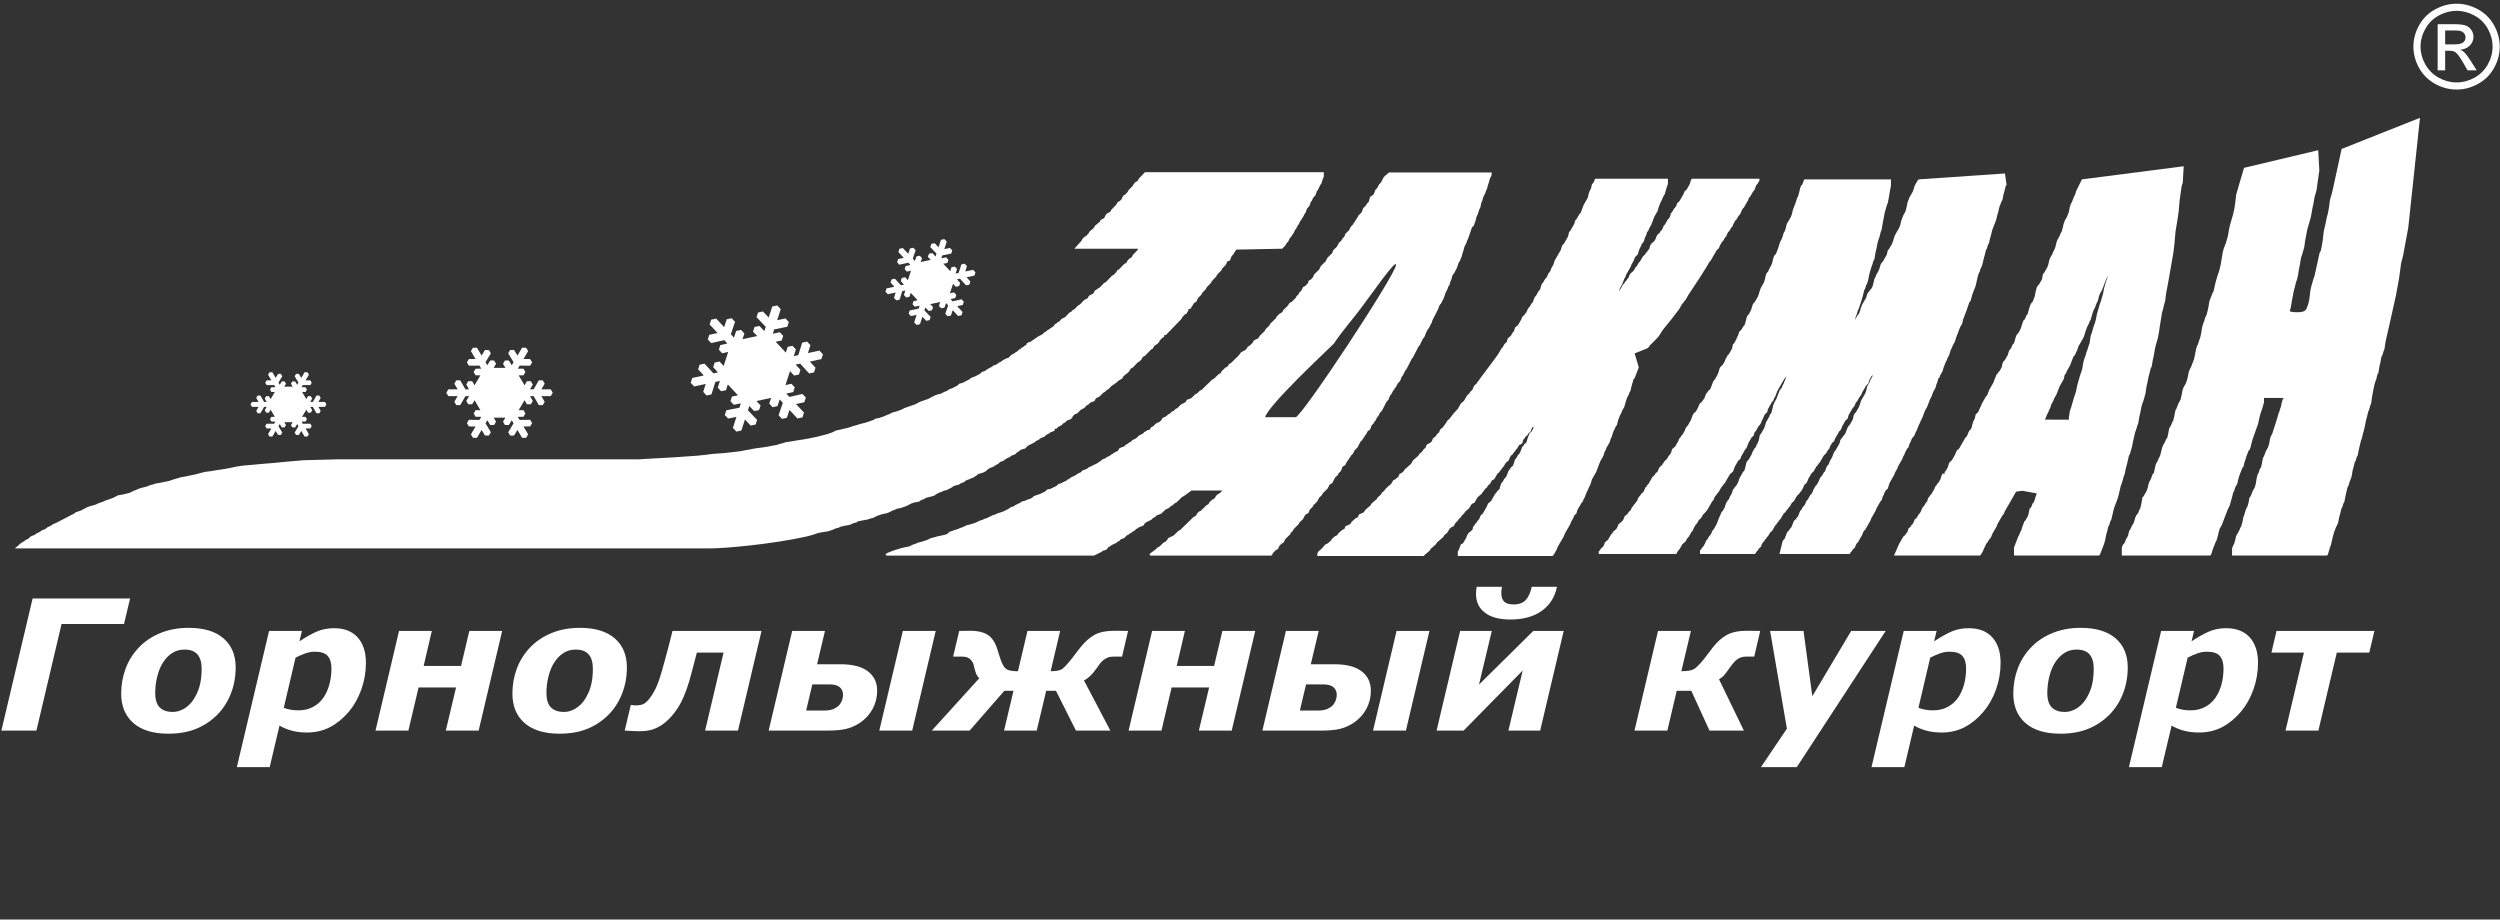 <svg width="174" height="64" viewBox="0 0 174 64" fill="none" xmlns="http://www.w3.org/2000/svg">
<rect x="0" y="0" width="174" height="64" fill="#333333" stroke="none"/>
<path fill-rule="evenodd" clip-rule="evenodd" d="M38.469 27.336L38.328 27.096H37.683L37.911 26.702L37.775 26.473H37.503L37.142 27.096H36.889L37.083 26.763L36.947 26.532H36.673L36.509 26.817L36.097 26.121L36.433 26.124L36.568 25.893L36.433 25.662L36.038 25.66L36.165 25.446L36.9 25.452L37.036 25.221L36.9 24.991L36.435 24.986L36.759 24.439L36.618 24.201H36.337L36.014 24.748L35.779 24.358H35.506L35.37 24.589L35.743 25.207L35.618 25.421L35.418 25.09H35.145L35.008 25.32L35.18 25.603H34.356L34.525 25.32L34.389 25.09H34.117L33.917 25.421L33.792 25.207L34.164 24.589L34.028 24.359L33.755 24.358L33.52 24.748L33.197 24.201H32.916L32.776 24.439L33.098 24.986L32.635 24.991L32.497 25.221L32.635 25.452L33.37 25.446L33.495 25.66L33.102 25.662L32.966 25.893L33.102 26.124L33.438 26.121L33.027 26.817L32.862 26.533H32.587L32.453 26.763L32.645 27.096H32.393L32.031 26.473H31.76L31.623 26.702L31.851 27.096H31.205L31.064 27.336L31.205 27.573H31.851L31.623 27.967L31.76 28.198H32.031L32.393 27.573H32.645L32.453 27.907L32.587 28.138H32.862L33.027 27.854L33.438 28.55L33.102 28.547L32.966 28.778L33.102 29.009L33.495 29.012L33.37 29.226L32.635 29.218L32.497 29.45L32.635 29.679L33.098 29.684L32.776 30.231L32.916 30.469H33.197L33.52 29.923L33.755 30.312H34.028L34.164 30.081L33.792 29.464L33.917 29.249L34.117 29.58H34.389L34.525 29.35L34.357 29.068H35.18L35.008 29.35L35.145 29.581H35.418L35.618 29.249L35.743 29.464L35.37 30.081L35.506 30.312H35.779L36.014 29.923L36.337 30.469H36.618L36.759 30.231L36.435 29.684L36.9 29.679L37.036 29.45L36.9 29.218L36.165 29.226L36.04 29.012L36.431 29.009L36.568 28.778L36.433 28.547L36.097 28.55L36.509 27.854L36.673 28.138H36.947L37.083 27.907L36.889 27.573H37.142L37.503 28.198H37.775L37.911 27.967L37.683 27.573H38.328L38.469 27.336Z" fill="white"/>
<path fill-rule="evenodd" clip-rule="evenodd" d="M22.719 28.147L22.619 27.976H22.158L22.321 27.695L22.224 27.531H22.029L21.772 27.976H21.591L21.73 27.738L21.633 27.573H21.438L21.32 27.777L21.026 27.28L21.266 27.282L21.362 27.117L21.266 26.952L20.985 26.951L21.075 26.799L21.599 26.803L21.696 26.638L21.599 26.473L21.268 26.47L21.499 26.08L21.398 25.91H21.198L20.968 26.301L20.799 26.022H20.605L20.508 26.187L20.774 26.628L20.684 26.781L20.542 26.545H20.347L20.25 26.709L20.372 26.91H19.784L19.905 26.709L19.808 26.545H19.613L19.471 26.781L19.381 26.628L19.647 26.187L19.55 26.023L19.355 26.022L19.187 26.301L18.957 25.91H18.757L18.657 26.08L18.887 26.47L18.556 26.473L18.458 26.638L18.556 26.803L19.08 26.799L19.17 26.951L18.889 26.952L18.793 27.117L18.889 27.282L19.129 27.28L18.836 27.777L18.718 27.574H18.522L18.426 27.738L18.564 27.976H18.384L18.125 27.531H17.931L17.834 27.695L17.997 27.976H17.536L17.436 28.147L17.536 28.316H17.997L17.834 28.597L17.931 28.762H18.125L18.384 28.316H18.564L18.426 28.554L18.522 28.72H18.718L18.836 28.516L19.129 29.013L18.889 29.011L18.793 29.176L18.889 29.34L19.17 29.343L19.08 29.495L18.556 29.49L18.458 29.655L18.556 29.819L18.887 29.822L18.657 30.212L18.757 30.383H18.957L19.187 29.993L19.355 30.271H19.55L19.647 30.106L19.381 29.665L19.471 29.512L19.613 29.748H19.808L19.905 29.584L19.785 29.383H20.372L20.25 29.584L20.347 29.749H20.542L20.684 29.512L20.774 29.665L20.508 30.106L20.605 30.271H20.799L20.968 29.993L21.198 30.383H21.398L21.499 30.212L21.268 29.822L21.599 29.819L21.696 29.655L21.599 29.49L21.075 29.495L20.986 29.343L21.265 29.34L21.362 29.176L21.266 29.011L21.026 29.013L21.32 28.516L21.438 28.72H21.633L21.73 28.554L21.591 28.316H21.772L22.029 28.762H22.224L22.321 28.597L22.158 28.316H22.619L22.719 28.147Z" fill="white"/>
<path fill-rule="evenodd" clip-rule="evenodd" d="M57.276 24.661L57.034 24.402L56.232 24.574L56.405 24.023L56.172 23.774L55.834 23.847L55.559 24.719L55.245 24.786L55.392 24.32L55.159 24.069L54.819 24.142L54.694 24.541L53.987 23.785L54.406 23.699L54.509 23.376L54.277 23.125L53.786 23.227L53.884 22.928L54.799 22.74L54.903 22.416L54.67 22.166L54.09 22.284L54.34 21.518L54.099 21.26L53.749 21.335L53.501 22.101L53.099 21.678L52.76 21.751L52.655 22.075L53.292 22.744L53.196 23.044L52.856 22.686L52.516 22.759L52.41 23.081L52.703 23.386L51.679 23.606L51.81 23.21L51.577 22.961L51.238 23.034L51.083 23.498L50.867 23.265L51.157 22.398L50.922 22.148L50.583 22.219L50.4 22.768L49.846 22.174L49.497 22.249L49.389 22.582L49.943 23.176L49.368 23.305L49.261 23.628L49.497 23.879L50.409 23.675L50.624 23.907L50.136 24.015L50.032 24.338L50.266 24.589L50.683 24.495L50.367 25.471L50.082 25.162L49.74 25.235L49.638 25.556L49.97 25.92L49.657 25.987L49.033 25.309L48.695 25.382L48.589 25.703L48.983 26.132L48.18 26.305L48.072 26.64L48.313 26.897L49.117 26.724L48.943 27.275L49.178 27.526L49.515 27.453L49.79 26.58L50.104 26.512L49.958 26.979L50.189 27.23L50.531 27.157L50.656 26.759L51.362 27.514L50.944 27.6L50.84 27.924L51.073 28.174L51.562 28.073L51.466 28.373L50.551 28.56L50.445 28.885L50.68 29.133L51.257 29.015L51.01 29.781L51.251 30.04L51.599 29.965L51.847 29.199L52.249 29.62L52.588 29.548L52.693 29.224L52.057 28.556L52.153 28.256L52.494 28.613L52.832 28.541L52.938 28.219L52.649 27.913L53.672 27.693L53.538 28.09L53.772 28.34L54.112 28.267L54.267 27.801L54.483 28.035L54.192 28.902L54.426 29.153L54.765 29.08L54.949 28.533L55.503 29.126L55.852 29.051L55.96 28.717L55.404 28.123L55.981 27.994L56.086 27.672L55.852 27.42L54.941 27.626L54.725 27.393L55.211 27.285L55.316 26.962L55.084 26.71L54.667 26.804L54.984 25.829L55.269 26.139L55.608 26.066L55.712 25.742L55.378 25.379L55.692 25.311L56.316 25.992L56.655 25.919L56.759 25.595L56.365 25.166L57.168 24.994L57.276 24.661Z" fill="white"/>
<path fill-rule="evenodd" clip-rule="evenodd" d="M67.892 18.955L67.727 18.778L67.181 18.896L67.299 18.521L67.14 18.352L66.91 18.401L66.723 18.994L66.509 19.04L66.609 18.723L66.451 18.552L66.22 18.602L66.135 18.873L65.654 18.359L65.939 18.3L66.009 18.081L65.85 17.91L65.516 17.979L65.583 17.776L66.206 17.648L66.277 17.427L66.118 17.257L65.724 17.338L65.894 16.817L65.729 16.641L65.492 16.692L65.323 17.213L65.049 16.925L64.819 16.975L64.747 17.196L65.181 17.651L65.115 17.854L64.884 17.611L64.653 17.661L64.581 17.88L64.779 18.087L64.083 18.237L64.172 17.968L64.013 17.798L63.783 17.848L63.677 18.163L63.53 18.005L63.728 17.415L63.568 17.245L63.337 17.293L63.213 17.667L62.836 17.263L62.599 17.314L62.525 17.541L62.901 17.944L62.511 18.032L62.438 18.252L62.598 18.423L63.219 18.284L63.365 18.442L63.033 18.515L62.963 18.735L63.121 18.906L63.405 18.842L63.19 19.506L62.996 19.296L62.764 19.346L62.694 19.564L62.92 19.811L62.707 19.857L62.282 19.396L62.053 19.445L61.981 19.664L62.249 19.956L61.702 20.073L61.629 20.301L61.793 20.476L62.34 20.359L62.221 20.733L62.381 20.904L62.611 20.855L62.798 20.26L63.011 20.215L62.912 20.532L63.069 20.703L63.302 20.653L63.387 20.383L63.867 20.896L63.583 20.955L63.512 21.175L63.67 21.346L64.003 21.277L63.938 21.48L63.315 21.608L63.243 21.829L63.403 21.998L63.796 21.917L63.627 22.439L63.792 22.614L64.029 22.564L64.198 22.043L64.471 22.329L64.701 22.28L64.773 22.06L64.34 21.605L64.406 21.401L64.637 21.644L64.868 21.595L64.939 21.376L64.743 21.168L65.439 21.018L65.348 21.288L65.507 21.458L65.738 21.408L65.844 21.092L65.991 21.25L65.793 21.841L65.952 22.011L66.183 21.962L66.308 21.589L66.685 21.993L66.922 21.942L66.996 21.715L66.618 21.311L67.01 21.222L67.082 21.004L66.923 20.832L66.302 20.972L66.156 20.814L66.486 20.74L66.558 20.521L66.4 20.349L66.116 20.413L66.332 19.75L66.525 19.96L66.757 19.911L66.827 19.69L66.6 19.443L66.814 19.397L67.238 19.86L67.469 19.811L67.539 19.59L67.271 19.299L67.818 19.181L67.892 18.955Z" fill="white"/>
<path fill-rule="evenodd" clip-rule="evenodd" d="M79.631 12.048L79.691 11.985H92.138V12.299L92.078 12.424L92.017 12.612L91.957 12.8L91.896 12.862L91.836 12.988L91.775 13.113L91.715 13.238L91.654 13.301L91.594 13.489L91.534 13.614L91.473 13.677L91.413 13.739L91.352 13.865L91.292 13.99L91.232 14.053L91.171 14.241L91.111 14.366L91.05 14.428L90.99 14.491L90.93 14.616L90.869 14.804L90.809 14.867L90.748 14.992L90.688 15.117L90.627 15.18L90.567 15.306L90.507 15.368L90.446 15.493L90.386 15.619L90.325 15.681L90.265 15.807L90.204 15.932L90.144 15.995L90.084 16.12L90.023 16.245L89.963 16.308L89.902 16.433L89.842 16.496L89.781 16.558L89.721 16.684L89.661 16.809L89.6 16.872L89.54 16.934L89.479 17.059L89.419 17.122L89.359 17.185L89.298 17.247L89.238 17.31L86.035 17.373L85.975 17.498L85.915 17.561L85.854 17.686L85.794 17.749L85.733 17.811L85.673 17.936L85.612 18.125L85.431 18.187L85.371 18.312L85.31 18.438L85.25 18.5L85.189 18.563L85.129 18.626L85.069 18.688L85.008 18.814L84.948 18.876L84.887 18.939L84.827 19.002L84.766 19.064L84.706 19.127L84.646 19.252L84.585 19.315L84.525 19.377L84.464 19.44L84.404 19.503L84.344 19.565L84.283 19.691L84.223 19.753L84.162 19.816L84.102 19.878L84.041 19.941L83.981 20.004L83.921 20.129L83.86 20.192L83.8 20.254L83.739 20.317L83.679 20.38L83.618 20.505L83.558 20.568L83.498 20.63L83.437 20.693L83.377 20.756L83.316 20.881L83.256 21.006L83.135 21.069L83.075 21.131L83.014 21.257L82.954 21.319L82.893 21.445L82.833 21.507H82.712V21.633L82.652 21.695L82.591 21.82L82.47 21.883L82.41 21.946L82.35 22.008L82.289 22.071L82.229 22.196L82.168 22.259L82.108 22.322L82.047 22.384L81.987 22.447L81.927 22.51L81.866 22.572L81.806 22.635L81.745 22.698L81.685 22.76L81.624 22.823L81.564 22.885L81.504 22.948L81.443 23.011L81.383 23.073L81.322 23.136L81.262 23.199L81.201 23.261L81.141 23.324H81.02V23.449L80.9 23.512L80.839 23.575L80.779 23.637L80.718 23.7L80.658 23.825L80.597 23.888L80.537 23.95L80.416 24.013L80.356 24.076L80.295 24.138L80.235 24.264L80.114 24.326L80.054 24.389L79.993 24.451L79.933 24.514L79.872 24.577L79.812 24.64L79.751 24.702L79.691 24.765L79.57 24.827L79.51 24.89L79.449 25.015L79.389 25.078L79.329 25.141L79.208 25.203L79.147 25.266L79.087 25.328L79.026 25.391L78.966 25.454L78.906 25.516L78.845 25.579L78.724 25.642L78.664 25.704L78.603 25.83L78.543 25.892L78.483 25.955L78.241 26.143L78.18 26.206L78.12 26.331L77.818 26.519L77.757 26.581L77.697 26.644L77.576 26.707L77.516 26.769L77.395 26.832L77.335 26.895L77.274 26.957L77.214 27.02L77.153 27.083L77.032 27.145L76.972 27.208L76.912 27.27L76.791 27.333L76.73 27.396L76.67 27.458L76.609 27.521L76.549 27.584L76.428 27.646L76.307 27.709L76.247 27.772L76.186 27.897L76.066 27.96L75.884 28.022L75.824 28.085L75.764 28.147L75.643 28.21L75.582 28.273L75.522 28.335L75.461 28.398L75.341 28.461L75.22 28.523L75.159 28.586L75.099 28.649L75.038 28.711L74.978 28.774L74.797 28.837L74.736 28.899L74.676 28.962L74.615 29.087L74.555 29.15L74.434 29.212L74.253 29.275L74.193 29.338L74.132 29.4L74.011 29.463L73.951 29.526L73.891 29.588L73.77 29.651L73.649 29.714L73.588 29.776L73.528 29.839H73.407V29.964L73.286 30.027L73.105 30.09L73.044 30.152L72.924 30.215L72.803 30.277L72.743 30.34L72.682 30.403L72.501 30.465L72.38 30.528L72.32 30.59L72.199 30.653L72.078 30.716L72.017 30.779L71.897 30.841L71.776 30.904L71.655 30.966L71.534 31.029L71.474 31.092L71.413 31.154L71.353 31.217L71.111 31.28L70.99 31.342L70.93 31.405L70.809 31.468L70.749 31.53L70.688 31.593L70.567 31.656L70.386 31.718L70.326 31.781L70.205 31.843L70.084 31.906L69.963 31.969L69.903 32.031L69.782 32.094L69.6 32.157L69.54 32.219L69.48 32.282L69.359 32.345L69.238 32.407L69.178 32.47L68.996 32.533L68.875 32.595L68.755 32.658L68.694 32.721L68.634 32.783L68.513 32.846L68.392 32.908L68.15 32.971L68.029 33.034L67.969 33.096L67.848 33.159L67.788 33.221L67.607 33.284L67.486 33.347L67.305 33.41L67.184 33.472L67.123 33.535L67.002 33.597L66.821 33.66L66.761 33.723L66.519 33.785L66.338 33.848L66.277 33.911L66.156 33.973L66.036 34.036L65.915 34.099L65.673 34.161L65.552 34.224L65.371 34.286L65.25 34.349L65.129 34.412L65.069 34.474L64.888 34.537L64.646 34.6L64.404 34.662L64.344 34.725L64.162 34.788L64.042 34.85L63.981 34.913L63.619 34.976L63.438 35.038L63.317 35.101L63.196 35.164L63.075 35.226L62.894 35.289L62.712 35.352L62.41 35.414L62.289 35.477L62.108 35.539L61.987 35.602L61.867 35.665L61.685 35.727L61.383 35.79L61.202 35.853L61.021 35.915L60.9 35.978L60.779 36.041L60.537 36.103L60.356 36.166L59.993 36.228L59.691 36.291L59.631 36.354L59.389 36.416L59.268 36.479L59.087 36.542L58.724 36.604L58.483 36.667L58.362 36.73L58.12 36.792L57.999 36.855L57.818 36.918L57.637 36.98L57.214 37.043L56.912 37.105L56.731 37.168L56.549 37.231L56.308 37.294L56.066 37.356C53.713 37.871 50.526 38.17 49.348 38.17C33.34 38.17 17.041 38.17 1.033 38.17L1.324 37.92L1.384 37.857L1.565 37.732L1.686 37.669L1.747 37.607L1.867 37.544L1.988 37.481L2.049 37.419L2.109 37.356L2.23 37.293L2.411 37.231L2.472 37.168L2.592 37.105L2.713 37.043L2.834 36.98L2.895 36.917L3.076 36.855L3.197 36.792L3.257 36.73L3.378 36.667L3.499 36.604L3.62 36.542L3.68 36.479L3.861 36.416L3.982 36.354L4.103 36.291L4.224 36.228L4.345 36.166L4.465 36.103L4.586 36.041L4.707 35.978L4.828 35.915L4.949 35.853L5.07 35.79L5.191 35.727L5.251 35.665L5.432 35.602L5.613 35.539L5.734 35.477L5.855 35.414L5.976 35.352L6.097 35.289L6.278 35.226L6.52 35.163L6.701 35.101L6.822 35.038L7.003 34.976L7.184 34.913L7.305 34.85L7.487 34.788L7.668 34.725L7.849 34.662L7.97 34.6L8.091 34.537L8.212 34.474L8.574 34.412L8.816 34.349L9.058 34.286L9.178 34.224L9.299 34.161L9.481 34.099L9.601 34.036L9.783 33.973L10.024 33.911L10.266 33.848L10.387 33.785L10.629 33.723L10.81 33.66L11.172 33.597L11.475 33.535L11.777 33.472L11.958 33.41L12.139 33.347L12.381 33.284L12.562 33.221L12.925 33.159L13.227 33.096L13.529 33.034L13.771 32.971L14.012 32.908L14.254 32.846L14.737 32.783L15.1 32.72L15.523 32.658L15.885 32.595L16.187 32.532L16.489 32.47L16.913 32.407L17.637 32.345L18.302 32.282L19.088 32.219L19.692 32.157L20.417 32.094L21.142 32.031L23.498 31.969H32.562H44.465L45.553 31.906L46.7 31.843L47.607 31.781L48.513 31.718L49.117 31.655L49.601 31.593L50.447 31.53L50.99 31.468L51.534 31.405L51.836 31.342L52.199 31.28L52.501 31.217L52.984 31.154L53.407 31.092L53.709 31.029L54.072 30.966L54.253 30.904L54.495 30.841L54.676 30.779L55.099 30.716L55.462 30.653L55.885 30.59L56.247 30.528L56.549 30.465L56.851 30.402L57.093 30.34L57.335 30.277L57.577 30.215L57.758 30.152L57.939 30.089L58.06 30.027L58.181 29.964L58.483 29.901L58.724 29.839L59.027 29.776L59.208 29.714L59.389 29.651L59.631 29.588L59.812 29.526L60.054 29.463L60.295 29.4L60.477 29.338L60.658 29.275L60.839 29.212L60.9 29.15L61.202 29.087L61.383 29.024L61.564 28.962L61.685 28.899L61.867 28.837L61.987 28.774L62.108 28.711L62.35 28.649L62.531 28.586L62.712 28.523L62.833 28.461L62.954 28.398L63.135 28.335L63.317 28.273L63.498 28.21L63.679 28.147L63.8 28.085L63.921 28.022L64.042 27.959L64.223 27.897L64.404 27.834L64.585 27.772L64.706 27.709L64.827 27.646L64.948 27.584L65.069 27.521L65.25 27.458L65.492 27.396L65.613 27.333L65.734 27.27L65.915 27.208L65.975 27.145L66.096 27.082L66.277 27.02L66.398 26.957L66.519 26.895L66.64 26.832L66.7 26.769L66.761 26.707L67.002 26.644L67.123 26.581L67.244 26.519L67.365 26.456L67.486 26.393L67.546 26.331L67.667 26.268L67.848 26.206L67.969 26.143L68.09 26.08L68.211 26.017L68.271 25.955L68.332 25.892L68.513 25.83L68.634 25.767L68.694 25.704L68.815 25.642L68.936 25.579L69.057 25.516L69.117 25.454L69.298 25.391L69.419 25.328L69.48 25.266L69.6 25.203L69.721 25.14L69.782 25.078L69.903 25.015L70.023 24.953L70.205 24.89L70.265 24.827L70.326 24.765L70.386 24.702L70.507 24.639L70.628 24.577L70.688 24.514L70.809 24.451L70.869 24.389L70.93 24.326L71.051 24.264L71.111 24.201L71.232 24.138L71.292 24.076L71.413 24.013L71.474 23.888L71.594 23.825L71.776 23.762L71.836 23.7L71.957 23.637L72.017 23.574L72.138 23.512L72.199 23.449L72.32 23.387L72.44 23.324L72.561 23.261L72.622 23.199L72.682 23.136L72.803 23.073L72.863 23.011L72.984 22.948L73.044 22.885L73.165 22.823L73.226 22.76L73.347 22.697L73.407 22.572L73.528 22.509L73.588 22.447L73.709 22.384L73.77 22.322L73.83 22.259L73.891 22.196L74.011 22.134L74.132 22.071L74.193 22.008L74.253 21.946L74.313 21.883L74.374 21.82L74.434 21.758L74.555 21.695L74.615 21.633L74.676 21.57L74.797 21.507L74.857 21.445L74.918 21.382L74.978 21.319L75.038 21.257L75.159 21.194L75.22 21.131L75.28 21.069L75.341 21.006L75.401 20.943L75.461 20.881L75.582 20.818L75.703 20.756L75.764 20.63L75.824 20.567L75.945 20.505L76.066 20.442L76.126 20.38L76.186 20.254L76.247 20.192L76.368 20.129L76.428 20.066L76.549 20.004L76.609 19.941L76.67 19.878L76.73 19.816L76.791 19.753L76.851 19.691L76.972 19.628L77.032 19.565L77.093 19.503L77.153 19.44L77.214 19.377L77.274 19.315L77.335 19.252L77.395 19.189L77.516 19.127L77.576 19.064L77.637 19.001L77.697 18.939L77.757 18.814L77.878 18.751L77.939 18.688L77.999 18.626L78.06 18.563L78.12 18.5L78.18 18.438L78.241 18.375L78.362 18.312L78.422 18.25L78.483 18.124L78.543 18.062L78.603 17.999L78.724 17.936L78.785 17.874L78.845 17.748L78.906 17.686L78.966 17.623L79.026 17.561L79.087 17.498L79.147 17.435L79.217 17.313L74.778 17.31L75.28 16.746L75.341 16.621L75.401 16.558L75.461 16.496L75.582 16.433L75.643 16.37L75.703 16.308L75.764 16.245L75.824 16.12L76.126 15.869L76.186 15.744L76.247 15.681L76.549 15.431L76.609 15.305L76.73 15.243L76.851 15.18L76.912 15.055L76.972 14.93L77.032 14.867L77.153 14.804L77.274 14.742L77.335 14.616L77.395 14.554L77.697 14.241L77.757 14.115L77.818 14.053L77.939 13.99L77.999 13.927L78.06 13.865L78.12 13.739L78.18 13.614L78.301 13.551L78.362 13.489L78.422 13.426L78.483 13.363L78.543 13.238L78.603 13.175L78.664 13.113L78.724 13.05L78.785 12.988L78.845 12.925L78.906 12.8L78.966 12.737L79.026 12.674L79.147 12.612L79.208 12.549L79.268 12.424L79.329 12.361L79.389 12.299L79.449 12.236L79.51 12.173L79.57 12.111L79.631 12.048Z" fill="white"/>
<path fill-rule="evenodd" clip-rule="evenodd" d="M110.946 12.627L110.874 12.753L110.802 12.815L110.729 13.13L110.657 13.255L110.584 13.444L110.512 13.758L110.44 13.883L110.367 14.009L110.295 14.135L110.222 14.26L110.15 14.449L110.078 14.637L110.005 14.826L109.933 14.889L109.86 15.014L109.788 15.14L109.716 15.265L109.643 15.328L109.571 15.58L109.499 15.705L109.426 15.831L109.354 15.957L109.281 16.082L109.209 16.145L109.136 16.459L109.064 16.585L108.992 16.71L108.919 16.836L108.847 16.962L108.775 17.024L108.702 17.15L108.63 17.401L108.557 17.527L108.195 18.155L108.123 18.407L108.051 18.532L107.978 18.658L107.906 18.846L107.833 18.972L107.761 19.035L107.689 19.223L107.616 19.349L107.544 19.412L107.471 19.537L107.399 19.663L107.327 19.726L107.254 19.914L107.182 20.166L107.109 20.228L107.037 20.354L106.965 20.48L106.892 20.605L106.82 20.668L106.747 20.857L106.675 21.045L106.603 21.108L106.53 21.233L106.458 21.359L106.386 21.422L106.313 21.548L106.241 21.736L106.168 21.799L106.096 21.924L106.024 21.987L105.951 22.05L105.879 22.239L105.806 22.364L105.734 22.49L105.662 22.616L105.589 22.678L105.517 22.741L105.444 22.804L105.372 23.055L105.3 23.118L105.227 23.244L105.155 23.369L105.082 23.432L105.01 23.495L104.938 23.558L104.865 23.809L104.793 23.872L104.72 23.935L104.648 24.06L104.576 24.186L104.503 24.249L104.431 24.375L104.359 24.5L104.286 24.626L103.924 25.128L102.983 26.385L102.911 26.511L102.838 26.573L102.766 26.699L102.693 26.762L102.621 26.825L102.549 26.95L102.476 27.139L102.404 27.201L102.331 27.264L102.259 27.39L102.187 27.453L102.114 27.516L102.042 27.641L101.969 27.767L101.897 27.892L101.825 27.955L101.752 28.018L101.68 28.081L101.607 28.207L101.463 28.458L101.173 28.772L100.884 29.149L100.811 29.212L100.739 29.275L100.666 29.4L100.449 29.714L100.377 29.777L100.304 29.84L100.232 29.903L100.16 30.091L100.087 30.154L100.015 30.217L99.942 30.343L99.87 30.405L99.798 30.468L99.725 30.531L99.653 30.72L99.581 30.782L99.508 30.845L99.363 30.908L99.291 30.971L99.219 31.159L99.146 31.222L99.074 31.285L99.001 31.41L98.929 31.473L98.857 31.536L98.784 31.599L98.712 31.725L98.639 31.787L98.567 31.85L98.422 31.976L98.35 32.039L98.277 32.164L98.205 32.29L98.133 32.353L98.06 32.416L97.988 32.478L97.915 32.541L97.843 32.604L97.771 32.667L97.698 32.793L97.626 32.855L97.553 32.918L97.409 32.981L97.336 33.169L97.264 33.232L97.192 33.295L97.119 33.358L96.974 33.421L96.902 33.546L96.829 33.672L96.757 33.735L96.685 33.798L96.612 33.861L96.54 33.923L96.468 33.986L96.323 34.175L96.25 34.237L96.178 34.3L96.106 34.426L96.033 34.489L95.961 34.552L95.888 34.614L95.816 34.74L95.744 34.803L95.671 34.866L95.599 34.928L95.526 34.991L95.454 35.054L95.382 35.18L95.309 35.243L95.237 35.305L95.165 35.368L95.092 35.431L95.02 35.494L94.947 35.62L94.875 35.682L94.73 35.745L94.585 35.808L94.513 35.996L94.368 36.059L94.296 36.122L94.223 36.185L94.151 36.248L94.079 36.311L94.006 36.436L93.934 36.499L93.789 36.562L93.644 36.625L93.572 36.813L93.427 36.876L93.355 36.939L93.282 37.002L93.21 37.064L93.137 37.127L93.065 37.253L92.92 37.316L92.848 37.379L92.775 37.441L92.703 37.504L92.631 37.63L92.558 37.693L92.486 37.755L92.413 37.818L92.269 37.881L92.196 37.944L91.979 38.195L91.907 38.258L91.834 38.321L91.762 38.384L91.689 38.509V38.698H99.074L99.146 38.635L99.219 38.572L99.291 38.509L99.363 38.447L99.436 38.384L99.508 38.321L99.581 38.195L99.653 38.132L99.725 38.07L99.798 38.007L99.942 37.881L100.015 37.755L100.087 37.693L100.16 37.63L100.232 37.567L100.304 37.504L100.377 37.441L100.449 37.379L100.522 37.253L100.739 37.064L100.811 36.939L100.884 36.813L100.956 36.75L101.028 36.688L101.173 36.625L101.246 36.499L101.318 36.373L101.39 36.311L101.463 36.248L101.535 36.122L101.607 36.059L101.68 35.996L101.752 35.871L101.825 35.808L101.897 35.745L101.969 35.62L102.042 35.557L102.114 35.494L102.187 35.431L102.259 35.368L102.331 35.243L102.404 35.117L102.476 35.054L102.621 34.991L102.693 34.866L102.766 34.74L102.838 34.614L102.911 34.552L102.983 34.489L103.055 34.426L103.128 34.363L103.2 34.237L103.273 34.175L103.345 34.049L103.417 33.986L103.49 33.923L103.562 33.798L103.635 33.735L103.707 33.672L103.779 33.546L103.852 33.421L103.996 33.358L104.069 33.232L104.141 33.107L104.214 32.981L104.286 32.918L104.359 32.855L104.431 32.73L104.503 32.667L104.576 32.541L104.648 32.478L104.72 32.353L104.793 32.227L104.865 32.164L104.938 32.102L105.01 32.039L105.082 31.85L105.155 31.725L105.227 31.662L105.3 31.599L105.372 31.473L105.444 31.41L105.517 31.285L105.589 31.222L105.662 31.096L105.734 30.971L105.879 30.908L105.951 30.845L106.024 30.594L106.096 30.531L106.168 30.405L106.241 30.343L106.313 30.28L106.386 30.154L106.458 30.091L106.53 30.028L106.603 29.84L106.675 29.714H106.747L106.675 29.903L106.603 30.028L106.53 30.091L106.458 30.154L106.386 30.343L106.313 30.531L106.241 30.782L106.168 30.845L106.096 30.908L106.024 31.034L105.951 31.096L105.879 31.285L105.806 31.473L105.734 31.599L105.662 31.662L105.589 31.787L105.517 31.913L105.444 31.976L105.372 32.227L105.3 32.416L105.227 32.478L105.155 32.541L105.082 32.667L105.01 32.73L104.938 32.918L104.865 33.107L104.793 33.232L104.72 33.295L104.648 33.421L104.576 33.546L104.503 33.609L104.431 33.798L104.359 34.049L104.286 34.112L104.214 34.175L104.141 34.3L104.069 34.363L103.996 34.489L103.924 34.614L103.852 34.74L103.779 34.866L103.707 34.928L103.635 34.991L103.562 35.054L103.49 35.243L103.417 35.368L103.345 35.494L103.273 35.62L103.2 35.745L103.128 35.808L103.055 35.871L102.983 36.059L102.911 36.185L102.838 36.248L102.766 36.373L102.693 36.436L102.621 36.562L102.549 36.625L102.476 36.876L102.404 36.939L102.331 37.002L102.259 37.064L102.187 37.127L102.114 37.253L102.042 37.441L101.969 37.567L101.897 37.693L101.825 37.818L101.68 37.881L101.607 38.07L101.535 38.258L101.463 38.384V38.698H108.051L108.123 38.635L108.195 38.509L108.268 38.384L108.34 38.258L108.413 38.07L108.485 37.944L108.557 37.818L108.63 37.693L108.702 37.567L108.775 37.441L108.847 37.316L108.919 37.127L108.992 37.002L109.064 36.876L109.136 36.75L109.209 36.625L109.281 36.499L109.354 36.311L109.426 36.185L109.499 36.059L109.571 35.871L109.643 35.808L109.716 35.745L109.788 35.494L109.86 35.368L109.933 35.243L110.005 35.117L110.078 34.991L110.15 34.928L110.222 34.74L110.295 34.614L110.367 34.426L110.44 34.237L110.512 34.112L110.584 33.923L110.657 33.798L110.729 33.609L110.802 33.358L110.874 33.232L110.946 33.107L111.019 32.981L111.091 32.855L111.164 32.667L111.236 32.478L111.308 32.29L111.381 32.102L111.453 31.976L111.526 31.85L111.598 31.725L111.67 31.473L111.743 31.348L111.815 31.159L111.888 31.034L111.96 30.908L112.032 30.782L112.105 30.531L112.177 30.405L112.249 30.154L112.322 29.966L112.394 29.84L112.467 29.651L112.539 29.589L112.611 29.275L112.756 28.898L112.829 28.772L112.901 28.584L112.973 28.458L113.046 28.332L113.118 28.081L113.191 27.83L113.263 27.641L113.335 27.516L113.408 27.327L113.48 27.201L113.553 26.887L113.625 26.636L113.697 26.385L113.77 26.322L113.842 26.134L113.915 25.945L113.987 25.757L114.059 25.568L113.771 24.597L114.639 24.249L114.766 24.147L114.839 24.022L114.939 23.935L115.418 23.446L115.517 23.297L115.735 22.954L115.874 22.784L116.34 22.211L116.867 21.52L116.939 21.395L117.084 21.143L117.156 21.08L117.229 20.955L117.301 20.892L117.374 20.766L117.446 20.641L117.518 20.515L118.258 19.398L118.765 18.595L118.982 18.218L119.055 18.155L119.127 18.03L119.199 17.904L119.272 17.778L119.344 17.653L119.417 17.527L119.489 17.401L119.561 17.339L119.634 17.276L119.706 17.087L119.779 16.962L119.851 16.836L119.923 16.773L119.996 16.648L120.068 16.522L120.14 16.459L120.213 16.27L120.285 16.145L120.358 16.082L120.43 15.957L120.502 15.831L120.575 15.768L120.647 15.58L120.72 15.454L120.792 15.328L120.865 15.265L120.937 15.14L121.009 15.014L121.082 14.951L121.154 14.826L121.226 14.637L121.299 14.512L121.371 14.449L121.444 14.323L121.516 14.197L121.588 14.072L121.661 13.946L121.733 13.758L121.806 13.695L121.878 13.569L121.95 13.444L122.023 13.318L122.095 13.255L122.168 13.067L122.24 12.878L122.312 12.815L122.385 12.69L122.457 12.564V12.438H117.751L117.679 12.564L117.607 12.815L117.534 12.941L117.462 13.067L117.39 13.192L117.317 13.255L117.245 13.318L117.172 13.507L117.1 13.632L117.028 13.758L116.955 13.883L116.883 14.009L116.81 14.072L116.738 14.135L116.666 14.323L116.593 14.449L116.521 14.512L116.448 14.637L116.376 14.763L116.304 14.826L116.231 15.077L116.159 15.203L116.086 15.265L116.014 15.391L115.942 15.517L115.869 15.642L115.797 15.705L115.725 15.894L115.652 16.019L115.58 16.082L115.507 16.208L115.435 16.27L115.362 16.334L115.29 16.459L115.218 16.648L115.145 16.773L115.073 16.836L115 16.899L114.928 16.962L114.856 17.087L114.783 17.339L114.711 17.401L114.639 17.527L114.566 17.59L114.494 17.715L114.421 17.778L114.349 17.841L114.277 17.967L114.204 18.093L114.132 18.218L114.059 18.281L113.987 18.407L113.915 18.532L113.842 18.595L113.77 18.721L113.697 18.846L113.625 18.909L113.553 18.972L113.48 19.035L113.408 19.16L113.335 19.349L113.263 19.412L113.191 19.537L113.118 19.6L113.046 19.726L112.973 19.789L112.901 19.914L112.829 20.04L112.756 20.166L112.684 20.228L112.756 20.04L112.829 19.914L112.901 19.789L112.973 19.6L113.046 19.412L113.118 19.286L113.191 19.098L113.263 18.972L113.335 18.846L113.408 18.721L113.48 18.595L113.553 18.407L113.625 18.281L113.697 18.155L113.77 17.967L113.842 17.841L113.915 17.778L113.987 17.715L114.059 17.464L114.132 17.276L114.204 17.15L114.277 16.962L114.349 16.899L114.421 16.773L114.494 16.522L114.566 16.396L114.639 16.145L114.711 16.082L114.783 15.894L114.856 15.768L114.928 15.642L115 15.454L115.073 15.265L115.145 15.077L115.218 14.951L115.29 14.826L115.362 14.7L115.435 14.449L115.507 14.26L115.58 14.072L115.652 13.946L115.725 13.758L115.797 13.632L115.869 13.507L115.942 13.255L116.014 13.004L116.086 12.815V12.438H111.019L110.946 12.627Z" fill="white"/>
<path fill-rule="evenodd" clip-rule="evenodd" d="M88.05 29.035C88.311 28.181 91.98 24.753 92.836 23.916C93.491 22.926 94.244 22.131 94.931 21.165C95.252 20.769 97.215 17.923 97.161 18.445C97.106 19.167 90.586 29.035 90.176 29.035H88.05ZM96.377 12.257L96.312 12.321L96.116 12.704L96.051 12.768L95.986 12.831L95.92 12.959L95.855 13.086L95.79 13.15L95.725 13.214L95.659 13.405L95.594 13.533L95.529 13.597L95.398 13.661L95.333 13.788L95.268 14.043L95.202 14.107L95.137 14.171L95.072 14.299L95.006 14.362L94.941 14.426L94.876 14.49L94.811 14.681L94.745 14.809L94.68 14.873L94.615 14.937L94.549 15L94.484 15.128L94.354 15.319L94.288 15.447L94.223 15.511L94.158 15.638L94.093 15.702L94.027 15.766L93.962 15.893L93.897 16.021L93.832 16.085L93.766 16.149L93.701 16.212L93.636 16.276L93.57 16.468L93.505 16.532L93.44 16.595L93.374 16.723L93.309 16.787L93.244 16.85L93.179 16.914L93.114 17.042L93.048 17.169L92.983 17.233L92.918 17.297L92.852 17.361L92.787 17.425L92.722 17.616L92.656 17.68L92.591 17.744L92.526 17.807L92.461 17.871L92.395 17.935L92.33 18.062L92.265 18.19L92.2 18.254L92.134 18.318L92.069 18.381L92.004 18.445L91.939 18.509L91.873 18.637L91.808 18.764L91.743 18.828L91.677 18.892L91.612 18.956L91.547 19.02L91.481 19.083L91.416 19.211L91.351 19.338L91.286 19.402L91.22 19.466L91.09 19.53L91.025 19.721L90.959 19.785L90.894 19.849L90.829 19.913L90.698 19.976L90.633 20.104L90.568 20.232L90.502 20.295L90.437 20.359L90.372 20.487L90.307 20.55L90.241 20.614L90.176 20.742L90.111 20.806L90.045 20.869L89.98 20.933L89.915 20.997L89.784 21.061L89.719 21.125L89.654 21.252L89.588 21.316L89.523 21.38L89.458 21.444L89.393 21.508L89.327 21.571L89.262 21.699L89.197 21.763L89.066 21.826L89.001 21.89L88.936 21.954L88.87 22.018L88.805 22.145L88.74 22.209L88.675 22.273L88.609 22.337L88.544 22.401L88.479 22.465L88.413 22.528L88.348 22.656L88.283 22.72L88.218 22.783L88.152 22.847L88.087 22.911L88.022 23.039L87.957 23.102L87.891 23.166L87.826 23.23L87.761 23.294L87.695 23.358L87.565 23.549L87.434 23.613L87.304 23.677L87.239 23.74L87.173 23.868L87.108 23.932L87.043 23.995L86.977 24.059L86.847 24.123L86.782 24.251L86.716 24.314L86.651 24.378L86.52 24.442L86.39 24.506L86.194 24.761L86.129 24.825L86.064 24.889L85.998 24.953L85.933 25.016L85.868 25.08L85.802 25.144L85.737 25.208L85.672 25.271L85.541 25.335L85.476 25.463L85.411 25.527L85.28 25.59L85.215 25.654L85.15 25.718L85.084 25.782L85.019 25.846L84.954 25.973L84.823 26.037L84.758 26.101L84.693 26.165L84.627 26.228L84.562 26.292L84.497 26.356L84.366 26.42L84.301 26.483L84.236 26.547L84.171 26.611L84.04 26.739L83.975 26.802L83.909 26.866L83.844 26.93L83.779 26.994L83.714 27.058L83.648 27.122L83.518 27.185L83.453 27.249L83.387 27.313L83.322 27.377L83.191 27.441L83.126 27.504L83.061 27.568L82.996 27.632L82.93 27.696L82.8 27.759L82.604 27.823L82.539 27.951L82.473 28.015L82.343 28.078L82.212 28.142L82.147 28.206L82.082 28.27L82.016 28.334L81.951 28.398L81.821 28.461L81.755 28.525L81.69 28.589L81.559 28.653L81.494 28.716L81.429 28.78L81.298 28.844L81.233 28.908L81.168 28.972L81.037 29.035L80.907 29.099L80.841 29.227L80.776 29.291L80.711 29.354L80.58 29.418L80.45 29.482L80.254 29.673L80.123 29.737L79.993 29.928H79.862L79.797 29.992L79.666 30.056L79.601 30.12L79.536 30.184L79.405 30.247L79.275 30.311L79.21 30.375L79.144 30.439L79.079 30.503L78.948 30.567L78.818 30.63L78.753 30.694L78.687 30.758L78.557 30.822L78.492 30.886L78.361 30.949L78.296 31.013L78.23 31.077L78.034 31.141L77.904 31.204L77.839 31.332L77.773 31.396L77.643 31.46L77.512 31.523L77.447 31.587L77.317 31.651L77.251 31.715L77.121 31.779L76.99 31.842L76.925 31.906L76.729 31.97L76.664 32.034L76.598 32.098L76.468 32.161L76.403 32.225L76.272 32.289L76.141 32.353L76.011 32.416L75.88 32.48L75.75 32.544L75.685 32.608L75.554 32.672L75.358 32.736L75.293 32.799L75.228 32.863L75.097 32.927L74.966 32.991L74.901 33.054L74.771 33.118L74.64 33.182L74.51 33.246L74.444 33.31L74.314 33.373L74.249 33.437L74.118 33.501L73.987 33.565L73.857 33.629L73.661 33.693L73.596 33.756L73.531 33.82L73.4 33.884L73.269 33.948L73.139 34.011L72.878 34.075L72.812 34.139L72.747 34.203L72.617 34.267L72.486 34.331L72.356 34.394L72.16 34.458L71.964 34.522L71.898 34.586L71.833 34.649L71.703 34.713L71.507 34.777L71.376 34.841L71.115 34.905L71.05 34.968L70.919 35.032L70.789 35.096L70.658 35.16L70.593 35.224L70.397 35.287L70.267 35.351L70.201 35.415L70.071 35.479L69.94 35.543L69.81 35.606L69.614 35.67L69.418 35.734L69.287 35.798L69.092 35.861L68.961 35.925L68.831 35.989L68.7 36.053L68.504 36.117L68.374 36.181L68.178 36.244L68.047 36.308L67.917 36.372L67.721 36.436L67.525 36.499L67.264 36.563L67.133 36.627L67.003 36.691L66.807 36.755L66.676 36.818L66.481 36.882L66.285 36.946L66.089 37.01L66.024 37.074L65.958 37.137L65.828 37.201L65.567 37.265L65.24 37.329L65.044 37.393L64.783 37.456L64.653 37.52L64.522 37.584L64.326 37.648L64.131 37.712L63.87 37.775L63.739 37.839L63.543 37.903L63.413 37.967L63.282 38.031L62.956 38.094L62.695 38.158C62.583 38.185 61.886 38.402 61.671 38.536C61.6 38.581 61.669 38.669 61.715 38.669H76.141L76.272 38.605L76.403 38.541L76.533 38.477L76.664 38.413L76.729 38.349L76.925 38.286L77.055 38.222L77.121 38.094L77.251 38.031L77.317 37.967L77.447 37.903L77.578 37.839L77.708 37.775L77.773 37.712L77.904 37.648L77.969 37.584L78.034 37.52L78.23 37.456L78.296 37.393L78.361 37.329L78.426 37.265L78.557 37.201L78.622 37.137L78.753 37.074L78.818 37.01L78.948 36.946L79.014 36.882L79.079 36.818L79.21 36.755L79.275 36.691L79.471 36.627L79.601 36.563L79.666 36.436L79.732 36.372L79.862 36.308L79.993 36.244L80.123 36.181L80.189 36.117L80.254 36.053L80.385 35.989L80.45 35.925L80.515 35.861L80.711 35.798L80.841 35.734L80.907 35.67L80.972 35.606L81.037 35.543L81.103 35.479L81.233 35.415L81.364 35.351L81.429 35.287L81.494 35.224L81.625 35.16L81.69 35.096L81.755 35.032L81.886 34.968L81.951 34.905L82.016 34.841L82.082 34.777L82.147 34.713L82.212 34.649L82.278 34.586L82.408 34.522L82.93 34.139H85.084L85.019 34.203L84.954 34.267L84.889 34.331L84.758 34.394L84.693 34.458L84.627 34.522L84.562 34.649L84.497 34.713L84.366 34.777L84.301 34.841L84.236 34.905L84.171 34.968L84.105 35.096L83.975 35.16L83.909 35.224L83.844 35.287L83.779 35.351L83.714 35.415L83.648 35.479L83.583 35.543L83.453 35.606L83.387 35.67L83.322 35.734L83.257 35.861L83.191 35.925L83.061 35.989L82.996 36.053L82.93 36.117L82.865 36.181L82.8 36.244L82.734 36.308L82.669 36.372L82.604 36.436L82.539 36.499L82.473 36.563L82.408 36.627L82.343 36.691L82.278 36.755L82.212 36.818L82.147 36.882L82.016 36.946L81.951 37.01L81.69 37.265L81.559 37.329L81.429 37.393L81.298 37.456L81.233 37.584L81.168 37.648L81.103 37.712L80.972 37.775L80.907 37.839L80.841 37.903L80.776 37.967L80.711 38.031L80.58 38.094L80.515 38.158L80.45 38.222L80.039 38.528C80.013 38.588 80.005 38.669 80.072 38.669H88.479L88.544 38.605L88.609 38.477L88.805 38.286L88.936 38.222L89.001 38.094L89.066 37.967L89.132 37.903L89.197 37.839L89.327 37.775L89.393 37.648L89.458 37.52L89.523 37.456L89.588 37.393L89.654 37.329L89.719 37.265L89.784 37.201L89.85 37.074L89.915 37.01L89.98 36.946L90.045 36.818L90.111 36.755L90.176 36.691L90.241 36.627L90.307 36.563L90.372 36.499L90.437 36.372L90.633 36.181L90.698 36.117L90.763 35.989L90.829 35.861L90.894 35.798L91.025 35.734L91.09 35.67L91.155 35.479L91.22 35.415L91.286 35.351L91.351 35.287L91.416 35.16L91.481 35.096L91.547 35.032L91.612 34.968L91.677 34.905L91.743 34.777L91.808 34.649L91.873 34.586L91.939 34.522L92.004 34.458L92.069 34.331L92.134 34.267L92.2 34.203L92.265 34.139L92.33 34.075L92.395 34.011L92.461 33.884L92.526 33.756L92.591 33.693L92.722 33.629L92.787 33.501L92.852 33.373L92.918 33.246L92.983 33.182L93.048 33.118L93.114 33.054L93.179 32.927L93.244 32.863L93.309 32.799L93.374 32.672L93.44 32.48L93.57 32.416L93.636 32.353L93.701 32.225L93.766 32.098L93.832 32.034L93.897 31.906L93.962 31.842L94.027 31.715L94.093 31.651L94.158 31.587L94.223 31.46L94.288 31.332L94.354 31.268L94.419 31.204L94.484 31.141L94.549 31.013L94.615 30.886L94.68 30.758L94.745 30.694L94.811 30.63L94.876 30.503L94.941 30.439L95.006 30.311L95.072 30.247L95.137 30.12L95.202 29.992L95.333 29.928L95.398 29.801L95.463 29.61L95.529 29.546L95.594 29.482L95.659 29.354L95.725 29.291L95.79 29.163L95.855 29.035L95.92 28.972L95.986 28.844L96.051 28.716L96.116 28.653L96.181 28.589L96.247 28.461L96.312 28.334L96.377 28.206L96.443 28.078L96.508 27.951L96.573 27.887L96.638 27.823L96.704 27.632L96.769 27.504L96.834 27.441L96.9 27.313L96.965 27.185L97.03 27.122L97.095 26.994L97.161 26.93L97.226 26.802L97.291 26.675L97.356 26.611L97.422 26.547L97.487 26.42L97.552 26.228L97.618 26.165L97.683 26.037L97.748 25.909L97.813 25.782L97.879 25.718L97.944 25.59L98.009 25.463L98.075 25.335L98.14 25.208L98.205 25.08L98.27 24.953L98.336 24.889L98.401 24.761L98.466 24.634L98.531 24.506L98.597 24.378L98.662 24.251L98.727 24.123L98.793 24.059L98.858 23.932L98.923 23.804L98.988 23.677L99.054 23.549L99.119 23.485L99.184 23.358L99.249 23.166L99.315 23.039L99.38 22.911L99.445 22.847L99.51 22.72L99.576 22.592L99.641 22.465L99.706 22.273L99.772 22.145L99.837 22.018L99.902 21.89L99.968 21.763L100.033 21.635L100.098 21.508L100.163 21.316L100.229 21.189L100.294 21.125L100.359 20.997L100.424 20.869L100.49 20.742L100.555 20.55L100.62 20.359L100.686 20.232L100.751 20.104L100.816 19.913L100.881 19.849L100.947 19.594L101.012 19.466L101.077 19.211L101.142 19.083L101.208 19.02L101.273 18.892L101.338 18.764L101.404 18.637L101.469 18.445L101.534 18.254L101.599 18.19L101.665 17.999L101.73 17.871L101.795 17.616L101.861 17.425L101.926 17.169L101.991 17.042L102.056 16.914L102.122 16.723L102.187 16.595L102.252 16.404L102.317 16.212L102.383 16.021L102.448 15.83L102.513 15.766L102.579 15.702L102.644 15.511L102.709 15.319L102.774 15.064L102.84 14.937L102.905 14.745L102.97 14.554L103.035 14.426L103.101 14.107L103.166 13.98L103.231 13.724L103.297 13.597L103.362 13.469L103.427 13.278L103.492 13.15L103.558 12.895L103.623 12.704L103.688 12.448C103.734 12.359 103.819 12.229 103.819 12.13V12.002H96.675L96.377 12.257Z" fill="white"/>
<path fill-rule="evenodd" clip-rule="evenodd" d="M125.503 12.671L125.431 12.858L125.359 12.92L125.287 13.107L125.215 13.419L125.144 13.669L125.072 13.794L125 14.043L124.928 14.23L124.856 14.417L124.784 14.604L124.712 14.916L124.641 15.104L124.569 15.228L124.497 15.353L124.425 15.478L124.353 15.602L124.281 15.914L124.21 16.102L124.138 16.226L124.066 16.476L123.994 16.663L123.922 16.788L123.85 16.975L123.778 17.224L123.707 17.412L123.635 17.599L123.563 17.723L123.491 17.786L123.419 17.973L123.347 18.285L123.276 18.472L123.204 18.597L123.132 18.721L123.06 18.909L122.988 18.971L122.916 19.096L122.845 19.408L122.773 19.657L122.701 19.782L122.629 19.907L122.557 20.032L122.485 20.219L122.413 20.468L122.342 20.655L122.27 20.78L122.198 20.905L122.126 21.029L122.054 21.092L121.982 21.217L121.91 21.466L121.839 21.653L121.767 21.778L121.695 21.903L121.623 21.965L121.551 22.152L121.479 22.464L121.408 22.651L121.336 22.714L121.264 22.838L121.192 22.963L121.12 23.026L121.048 23.088L120.977 23.338L120.905 23.462L120.833 23.649L120.761 23.774L120.689 23.899L120.617 23.961L120.546 24.273L120.474 24.398L120.402 24.523L120.33 24.648L120.258 24.71L120.186 24.835L120.114 24.959L120.043 25.147L119.971 25.271L119.899 25.396L119.755 25.521L119.683 25.646L119.612 25.895L119.54 26.082L119.468 26.207L119.396 26.332L119.324 26.457L119.252 26.519L119.18 26.706L119.109 26.893L119.037 27.08L118.965 27.143L118.893 27.205L118.821 27.33L118.749 27.392L118.678 27.579L118.606 27.767L118.534 27.829L118.462 27.954L118.39 28.016L118.318 28.078L118.246 28.203L118.175 28.39L118.103 28.515L118.031 28.64L117.959 28.702L117.887 28.765L117.815 28.889L117.744 29.076L117.672 29.264L117.6 29.388L117.528 29.513L117.456 29.638L117.384 29.7L117.312 29.825L117.241 30.012L117.169 30.137L117.097 30.262L117.025 30.324L116.953 30.449L116.881 30.511L116.809 30.698L116.738 30.823L116.666 30.948L116.594 31.073L116.522 31.135L116.45 31.197L116.378 31.26L116.307 31.509L116.235 31.634L116.163 31.696L116.091 31.821L116.019 31.946L115.947 32.008L115.876 32.071L115.66 32.383L115.588 32.445L115.516 32.507L115.444 32.632L115.373 32.819L115.301 32.882L115.229 32.944L115.157 33.069L115.085 33.131L115.013 33.194L114.941 33.318L114.87 33.443L114.798 33.568L114.726 33.693L114.654 33.755L114.582 33.88L114.51 33.942L114.439 34.129L114.367 34.254L114.295 34.316L114.223 34.379L114.151 34.503L114.079 34.566L114.008 34.691L113.936 34.878L113.864 34.94L113.792 35.065L113.72 35.127L113.648 35.252L113.576 35.314L113.505 35.502L113.433 35.564L113.361 35.626L113.289 35.751L113.217 35.813L113.145 35.876L113.073 35.938L113.002 36.125L112.93 36.25L112.714 36.437L112.642 36.5L112.571 36.687L112.499 36.812L112.427 36.874L112.355 36.936L112.283 36.998L112.211 37.123L112.139 37.186L112.068 37.311L111.996 37.435L111.924 37.56L111.852 37.622L111.78 37.685L111.708 37.747L111.636 37.934L111.565 38.059L111.493 38.121L111.421 38.184L111.349 38.309L111.277 38.371V38.558H116.666L116.738 38.433L116.809 38.309L116.881 38.246L116.953 38.121L117.025 37.997L117.097 37.872L117.169 37.81L117.241 37.747L117.312 37.685L117.384 37.56L117.456 37.435L117.528 37.373L117.6 37.248L117.672 37.123L117.744 36.998L117.815 36.936L117.887 36.749L117.959 36.624L118.031 36.5L118.103 36.437L118.175 36.312L118.246 36.188L118.318 36.125L118.39 36.063L118.462 35.938L118.534 35.813L118.606 35.751L118.821 35.502L118.893 35.377L118.965 35.252L119.037 35.127L119.109 35.002L119.18 34.878L119.252 34.815L119.324 34.628L119.396 34.503L119.468 34.441L119.54 34.316L119.612 34.254L119.683 34.129L119.755 34.004L119.827 33.88L119.899 33.817L119.971 33.693L120.043 33.63L120.114 33.505L120.186 33.38L120.258 33.256L120.33 33.131L120.402 33.006L120.546 32.882L120.617 32.819L120.689 32.632L120.761 32.445L120.833 32.32L120.905 32.195L120.977 32.071L121.048 32.008L121.12 31.946L121.192 31.759L121.264 31.634L121.336 31.509L121.408 31.384L121.479 31.26L121.551 31.197L121.623 31.01L121.695 30.823L121.767 30.698L121.839 30.574L121.91 30.449L121.982 30.386L122.054 30.324L122.126 30.075L122.198 30.012L122.27 29.887L122.342 29.762L122.413 29.638L122.485 29.576L122.557 29.451L122.629 29.264L122.701 29.139L122.773 28.952L122.845 28.827L122.916 28.765L122.988 28.702L123.06 28.453L123.132 28.328L123.204 28.203L123.276 28.078L123.347 27.954L123.419 27.891L123.491 27.704L123.563 27.579L123.635 27.392L123.707 27.205L123.778 27.08L123.85 26.956L123.922 26.831L123.994 26.706L124.066 26.581L124.138 26.457L124.21 26.332L124.281 26.269L124.363 26.146L124.281 26.332L124.21 26.519L124.138 26.706L124.066 26.831L123.994 27.018L123.922 27.08L123.85 27.205L123.778 27.392L123.707 27.579L123.635 27.767L123.563 27.891L123.491 28.016L123.419 28.203L123.347 28.515L123.276 28.765L123.204 28.827L123.132 29.014L123.06 29.139L122.988 29.264L122.916 29.388L122.845 29.638L122.773 29.825L122.701 29.95L122.629 30.075L122.557 30.199L122.485 30.262L122.413 30.636L122.342 30.823L122.27 30.948L122.198 31.135L122.126 31.197L122.054 31.322L121.982 31.447L121.91 31.634L121.839 31.759L121.767 31.884L121.695 32.008L121.623 32.071L121.551 32.195L121.479 32.507L121.408 32.757L121.336 32.819L121.264 32.944L121.192 33.069L121.12 33.194L121.048 33.318L120.977 33.568L120.905 33.693L120.833 33.817L120.761 33.88L120.689 34.004L120.617 34.067L120.546 34.316L120.474 34.441L120.402 34.566L120.33 34.753L120.258 34.815L120.186 34.94L120.114 35.065L120.043 35.314L119.971 35.439L119.899 35.564L119.827 35.626L119.612 36.125L119.468 36.5L119.396 36.624L119.324 36.749L119.252 36.874L119.18 36.936L119.109 37.123L119.037 37.248L118.965 37.311L118.893 37.435L118.821 37.56L118.749 37.622L118.678 37.81L118.606 37.934L118.534 38.059L118.462 38.121L118.39 38.246L118.318 38.309V38.558H122.126L122.198 38.496L122.27 38.371L122.342 38.309L122.413 38.184L122.485 38.121L122.557 38.059L122.629 37.872L122.701 37.747L122.773 37.685L122.845 37.56L122.916 37.498L122.988 37.373L123.06 37.311L123.132 37.186L123.204 37.061L123.347 36.936L123.419 36.812L123.491 36.687L123.563 36.562L123.635 36.5L123.707 36.375L123.778 36.312L123.85 36.188L123.922 36.125L123.994 36.001L124.066 35.876L124.138 35.751L124.21 35.689L124.281 35.626L124.353 35.502L124.425 35.439L124.497 35.314L124.569 35.252L124.641 35.127L124.712 35.002L124.784 34.94L124.856 34.878L124.928 34.753L125 34.628L125.072 34.503L125.144 34.441L125.215 34.379L125.287 34.254L125.359 34.192L125.431 34.067L125.503 33.942L125.575 33.755L125.647 33.693L125.718 33.63L125.79 33.505L125.862 33.318L125.934 33.194L126.006 33.069L126.078 32.944L126.149 32.882L126.221 32.819L126.293 32.694L126.365 32.57L126.437 32.445L126.509 32.383L126.58 32.258L126.652 32.195L126.724 32.071L126.796 31.946L126.868 31.821L126.94 31.696L127.012 31.634L127.083 31.572L127.155 31.447L127.227 31.322L127.299 31.26L127.371 31.073L127.443 30.948L127.514 30.823L127.586 30.761L127.658 30.698L127.73 30.511L127.802 30.386L127.874 30.262L127.946 30.137L128.017 30.012L128.089 29.95L128.161 29.825L128.233 29.638L128.305 29.513L128.377 29.388L128.448 29.264L128.52 29.201L128.592 29.139L128.664 28.889L128.736 28.765L128.808 28.64L128.88 28.515L128.951 28.39L129.023 28.328L129.095 28.203L129.167 28.016L129.239 27.954L129.311 27.829L129.382 27.704L129.454 27.579L129.526 27.517L129.598 27.33L129.67 27.205L129.742 27.08L129.814 26.956L129.885 26.831L129.957 26.768L130.029 26.706L130.101 26.457L130.173 26.332L130.245 26.207L130.317 26.082V26.207L130.245 26.332L130.173 26.457L130.101 26.644L130.029 26.768L129.957 26.893L129.885 27.205L129.814 27.392L129.742 27.517L129.67 27.642L129.598 27.767L129.526 27.891L129.454 28.141L129.382 28.328L129.311 28.453L129.239 28.577L129.167 28.702L129.095 28.765L129.023 28.889L128.951 29.201L128.88 29.326L128.808 29.451L128.736 29.576L128.664 29.638L128.592 29.762L128.52 29.95L128.448 30.137L128.377 30.262L128.305 30.324L128.233 30.449L128.161 30.511L128.089 30.636L128.017 30.886L127.946 31.01L127.874 31.135L127.802 31.26L127.73 31.384L127.658 31.447L127.586 31.634L127.514 31.821L127.443 31.946L127.371 32.071L127.299 32.258L127.227 32.383L127.155 32.445L127.083 32.632L127.012 32.819L126.94 32.882L126.868 33.006L126.796 33.131L126.724 33.194L126.652 33.318L126.58 33.505L126.509 33.63L126.437 33.755L126.365 33.817L126.293 33.942L126.221 34.067L126.149 34.254L126.078 34.379L126.006 34.441L125.934 34.566L125.862 34.691L125.79 34.815L125.718 34.878L125.647 35.065L125.575 35.19L125.503 35.252L125.431 35.377L125.359 35.502L125.287 35.564L125.215 35.751L125.144 35.938L125.072 36.001L125 36.125L124.928 36.188L124.856 36.25L124.784 36.437L124.712 36.624L124.641 36.749L124.569 36.812L124.497 36.936L124.425 36.998L124.353 37.123L124.281 37.311L124.21 37.498L124.138 37.56L124.066 37.685L123.85 38.558H128.736L128.808 38.433L128.88 38.371L128.951 38.246L129.023 38.184L129.095 38.121L129.167 37.934L129.239 37.81L129.311 37.747L129.382 37.622L129.454 37.498L129.526 37.373L129.598 37.248L129.67 37.061L129.742 36.936L129.814 36.874L129.885 36.749L129.957 36.624L130.029 36.5L130.101 36.375L130.173 36.25L130.245 36.063L130.317 35.938L130.388 35.813L130.46 35.689L130.532 35.564L130.604 35.377L130.676 35.252L130.748 35.127L130.819 35.002L130.891 34.878L130.963 34.815L131.035 34.566L131.107 34.441L131.179 34.254L131.25 34.129L131.322 34.067L131.394 34.004L131.466 33.755L131.538 33.568L131.61 33.443L131.682 33.318L131.753 33.194L131.825 33.069L131.897 32.882L131.969 32.757L132.041 32.632L132.113 32.445L132.185 32.32L132.256 32.195L132.328 32.071L132.4 31.946L132.472 31.759L132.544 31.634L132.616 31.447L132.687 31.322L132.759 31.197L132.831 31.135L132.903 30.886L132.975 30.761L133.047 30.574L133.119 30.449L133.19 30.386L133.262 30.262L133.334 30.075L133.406 29.95L133.478 29.762L133.55 29.576L133.621 29.451L133.693 29.264L133.765 29.139L133.837 28.952L133.909 28.765L133.981 28.577L134.052 28.453L134.124 28.328L134.196 28.141L134.268 27.954L134.34 27.767L134.412 27.642L134.484 27.455L134.555 27.267L134.627 27.143L134.699 27.018L134.771 26.768L134.843 26.581L134.915 26.332L134.987 26.269L135.058 26.082L135.13 25.957L135.202 25.833L135.274 25.583L135.346 25.396L135.418 25.209L135.489 25.084L135.561 24.897L135.633 24.772L135.705 24.585L135.777 24.336L135.849 24.211L135.92 24.024L135.992 23.899L136.064 23.774L136.136 23.525L136.208 23.338L136.28 23.15L136.351 22.963L136.423 22.776L136.495 22.651L136.567 22.526L136.639 22.215L136.711 22.028L136.783 21.84L136.855 21.653L137.07 21.029L137.142 20.967L137.214 20.718L137.285 20.468L137.357 20.281L137.429 20.094L137.501 19.907L137.573 19.595L137.645 19.283L137.716 19.033L137.788 18.909L137.86 18.659L137.932 18.534L138.004 18.285L138.076 17.973L138.148 17.723L138.219 17.412L138.291 17.287L138.363 17.037L138.435 16.913L138.507 16.601L138.579 16.351L138.651 16.039L138.722 15.852L138.794 15.665L138.866 15.478L138.938 15.291L139.01 14.979L139.082 14.729L139.153 14.417L139.225 14.23L139.297 14.043L139.369 13.918L139.441 13.544L139.513 13.294L139.585 12.983L139.656 12.858L139.545 12.073L133.55 12.484L133.478 12.546L133.406 12.671L133.334 12.796L133.262 12.92L133.19 13.17L133.119 13.357L133.047 13.482L132.975 13.606L132.903 13.731L132.831 13.918L132.759 14.105L132.687 14.48L132.616 14.729L132.544 14.854L132.472 14.979L132.4 15.166L132.328 15.353L132.256 15.665L132.185 15.852L132.113 15.977L132.041 16.102L131.969 16.226L131.897 16.351L131.825 16.538L131.753 16.788L131.682 16.975L131.61 17.1L131.538 17.224L131.466 17.349L131.394 17.412L131.322 17.723L131.25 17.848L131.107 18.098L131.035 18.222L130.963 18.285L130.891 18.41L130.819 18.659L130.748 18.846L130.676 18.971L130.604 19.096L130.532 19.283L130.46 19.408L130.388 19.72L130.317 19.969L130.245 20.094L130.173 20.156L130.101 20.281L130.029 20.343L129.957 20.468L129.885 20.718L129.814 20.842L129.742 20.967L129.67 21.092L129.598 21.217L129.526 21.404L129.454 21.653L129.382 21.84L129.311 21.903L129.239 22.028L129.095 22.277L129.167 22.028L129.239 21.84L129.311 21.591L129.382 21.466L129.454 21.217L129.526 21.029L129.598 20.78L129.67 20.53L129.742 20.219L129.814 20.094L129.885 19.844L129.957 19.72L130.029 19.47L130.101 19.096L130.173 18.846L130.245 18.597L130.317 18.41L130.388 18.16L130.46 18.035L130.532 17.599L130.604 17.287L130.676 16.913L130.748 16.663L130.819 16.476L130.891 16.164L130.963 15.977L131.035 15.54L131.107 15.166L131.179 14.792L131.25 14.542L131.322 14.293L131.394 14.105L131.466 13.731L131.538 13.294L131.61 12.92V12.484H125.575L125.503 12.671Z" fill="white"/>
<path fill-rule="evenodd" clip-rule="evenodd" d="M146.589 19.562L146.517 19.812L146.445 20.063L146.373 20.439L146.301 20.689L146.229 20.94L146.157 21.128L146.085 21.378L146.013 21.629L145.941 21.879L145.869 22.255L145.797 22.506L145.725 22.694L145.653 22.944L145.581 23.195L145.509 23.383L145.437 23.884L145.364 24.072L145.292 24.322L145.22 24.51L145.148 24.761L145.076 24.948L145.004 25.199L144.932 25.637L144.86 25.888L144.788 26.076L144.716 26.326L144.644 26.577L144.572 26.828L144.5 27.203L144.428 27.454L144.356 27.642L144.284 27.892L144.212 28.143L144.14 28.393L144.068 28.581L143.996 29.02V29.208L142.328 29.206L142.411 29.02L142.483 28.832L142.555 28.707L142.627 28.519L142.699 28.393L142.771 28.143L142.843 28.018L142.915 27.892L142.987 27.704L143.059 27.579L143.131 27.454L143.203 27.266L143.275 27.078L143.347 26.89L143.419 26.765L143.491 26.64L143.563 26.514L143.635 26.389L143.707 26.076L143.779 26.013L143.851 25.825L143.924 25.7L143.996 25.575L144.068 25.45L144.14 25.262L144.212 25.074L144.284 24.886L144.356 24.761L144.428 24.698L144.5 24.51L144.572 24.385L144.644 24.134L144.716 24.009L144.788 23.884L144.86 23.758L144.932 23.633L145.004 23.508L145.076 23.32L145.148 23.069L145.22 22.881L145.292 22.694L145.364 22.568L145.437 22.38L145.509 22.255L145.581 22.005L145.653 21.754L145.725 21.566L145.797 21.441L145.869 21.253L145.941 21.065L146.013 20.94L146.085 20.626L146.157 20.439L146.229 20.313L146.301 20.188L146.373 20L146.445 19.812L146.517 19.624L146.589 19.436L146.661 19.311L146.743 19.188L146.661 19.374L146.589 19.562ZM144.5 13.298L144.428 13.549L144.356 13.674L144.284 13.862L144.212 14.05L144.14 14.175L144.068 14.363L143.996 14.739L143.924 14.927L143.851 15.114L143.779 15.24L143.707 15.365L143.635 15.553L143.563 15.866L143.491 16.117L143.419 16.242L143.347 16.43L143.275 16.555L143.203 16.68L143.131 16.868L143.059 17.181L142.987 17.369L142.915 17.495L142.843 17.683L142.771 17.808L142.699 17.933L142.627 18.121L142.555 18.434L142.483 18.622L142.411 18.747L142.339 18.873L142.266 18.998L142.194 19.061L142.122 19.436L142.05 19.562L141.978 19.687L141.906 19.812L141.834 19.875L141.762 20L141.69 20.251L141.618 20.626L141.546 20.814L141.474 21.002L141.402 21.065L141.33 21.19L141.258 21.378L141.186 21.629L141.114 21.879L141.042 21.942L140.97 22.13L140.898 22.255L140.826 22.318L140.754 22.506L140.682 22.756L140.609 22.944L140.537 23.069L140.466 23.195L140.393 23.257L140.321 23.383L140.249 23.633L140.177 23.884L140.105 23.946L140.033 24.072L139.961 24.259L139.889 24.322L139.817 24.447L139.745 24.698L139.673 24.823L139.601 24.948L139.529 25.074L139.457 25.136L139.385 25.262L139.313 25.575L139.241 25.7L139.169 25.825L139.097 25.888L139.025 26.013L138.953 26.076L138.881 26.264L138.808 26.452L138.736 26.64L138.664 26.765L138.592 26.89L138.52 27.015L138.448 27.141L138.376 27.329L138.304 27.517L138.232 27.579L138.16 27.704L138.088 27.83L138.016 27.955L137.944 28.08L137.872 28.268L137.8 28.393L137.728 28.581L137.656 28.707L137.584 28.769L137.512 28.832L137.44 29.145L137.368 29.27L137.296 29.458L137.224 29.772L137.151 29.897L137.079 29.959L137.007 30.085L136.935 30.273L136.863 30.398L136.791 30.46L136.719 30.586L136.647 30.711L136.575 30.836L136.503 30.962L136.431 31.087L136.359 31.212L136.287 31.275L136.215 31.337L136.143 31.463L136.071 31.651L135.999 31.776L135.927 31.901L135.855 32.026L135.783 32.089L135.711 32.152L135.639 32.277L135.566 32.528L135.494 32.653L135.422 32.778L135.35 32.841V32.966H135.206L135.134 33.091L135.062 33.342L134.99 33.467L134.918 33.592L134.846 33.655L134.774 33.78L134.702 33.843L134.63 34.031L134.558 34.156L134.486 34.281L134.414 34.407L134.342 34.469L134.27 34.594L134.198 34.657L134.126 34.908L134.054 34.97L133.981 35.096L133.909 35.221L133.837 35.284L133.765 35.409L133.693 35.597L133.621 35.722L133.549 35.785L133.477 35.91L133.405 36.035L133.333 36.098L133.261 36.16L133.189 36.348L133.117 36.474L133.045 36.536L132.973 36.662L132.901 36.724L132.829 36.787L132.757 37.037L132.685 37.1L132.613 37.225L132.541 37.288L132.468 37.35L132.252 37.726L132.181 37.852L131.82 38.666H137.8L137.872 38.603L137.944 38.478L138.016 38.353L138.088 38.165L138.16 38.04L138.232 37.852L138.304 37.789L138.376 37.664L138.448 37.538L138.52 37.476L138.592 37.35L138.664 37.163L138.736 37.037L138.808 36.912L138.881 36.787L138.953 36.662L139.025 36.474L139.097 36.348L139.169 36.223L139.241 36.098L139.313 35.972L139.385 35.847L139.457 35.785L139.529 35.597L139.601 35.471L139.673 35.346L139.745 35.221L139.817 35.096L139.889 34.97L139.961 34.845L140.033 34.72L140.105 34.594L140.177 34.469L140.249 34.344L140.321 34.219L140.754 34.156L141.762 34.344L141.69 34.532L141.618 34.782L141.546 34.97L141.474 35.033L141.402 35.221L141.33 35.346L141.258 35.409L141.186 35.785L141.114 35.972L141.042 36.098L140.97 36.223L140.898 36.286L140.826 36.474L140.754 36.662L140.682 36.912L140.609 37.037L140.537 37.225L140.466 37.35C140.369 37.601 140.273 37.852 140.177 38.102V38.666H146.085L146.157 38.603L146.229 38.415L146.301 38.227L146.373 38.04L146.445 37.852L146.517 37.601L146.589 37.225L146.661 36.975L146.733 36.662L146.805 36.536L146.877 36.286L146.949 36.16L147.022 35.847L147.093 35.534L147.166 35.284L147.238 35.096L147.309 34.908L147.382 34.72L147.454 34.469L147.526 34.156L147.598 33.843L147.67 33.655L147.742 33.404L147.814 33.154L147.886 32.966L147.958 32.59L148.03 32.34L148.102 32.026L148.174 31.713L148.246 31.588L148.318 31.337L148.39 31.087L148.462 30.711L148.534 30.398L148.606 30.085L148.678 29.897L148.75 29.646L148.822 29.458L148.895 29.02L148.967 28.707L149.039 28.331L149.111 28.08L149.183 27.892L149.255 27.642L149.327 27.391L149.399 26.89L149.471 26.577L149.543 26.201L149.615 25.951L149.687 25.637L149.759 25.512L149.831 25.074L149.903 24.761L149.975 24.322L150.047 24.009L150.119 23.758L150.191 23.508L150.263 23.132L150.335 22.631L150.407 22.192L150.48 21.754L150.552 21.503L150.624 21.19L150.696 20.94L150.768 20.376L150.912 19.624L151.272 17.557L151.344 16.931L151.416 16.117L151.56 15.24L151.632 14.739L151.704 13.924L151.776 13.423L151.848 12.922L151.92 12.734L151.985 11.571L144.902 12.484L144.5 13.298Z" fill="white"/>
<path fill-rule="evenodd" clip-rule="evenodd" d="M155.853 12.8L155.781 13.049L155.71 13.298L155.638 13.548L155.566 14.171L155.494 14.607L155.423 14.919L155.351 15.168L155.279 15.417L155.208 15.667L155.136 15.979L155.064 16.415L154.993 16.664L154.921 16.913L154.849 17.1L154.777 17.287L154.706 17.537L154.562 18.409L154.49 18.721L154.419 18.97L154.347 19.157L154.275 19.407L154.204 19.656L154.132 19.968L154.06 20.279L153.989 20.404L153.917 20.591L153.845 20.778L153.773 20.965L153.702 21.401L153.63 21.713L153.558 21.962L153.486 22.087L153.415 22.336L153.343 22.523L153.271 22.772L153.199 23.209L153.128 23.52L153.056 23.707L152.985 23.956L152.913 24.081L152.841 24.33L152.769 24.704L152.698 25.016L152.626 25.203L152.554 25.39L152.483 25.577L152.411 25.702L152.339 25.889L152.267 26.262L152.196 26.512L152.124 26.699L152.052 26.824L151.981 26.948L151.909 27.135L151.837 27.509L151.765 27.821L151.694 27.945L151.622 28.07L151.55 28.257L151.478 28.444L151.407 28.569L151.335 28.943L151.263 29.254L151.192 29.379L151.12 29.566L151.048 29.691L150.976 29.815L150.905 30.189L150.833 30.501L150.761 30.563L150.69 30.75L150.618 30.875L150.546 31L150.475 31.187L150.403 31.498L150.331 31.748L150.26 31.872L150.188 32.059L150.116 32.184L150.044 32.308L149.973 32.62L149.901 32.932L149.829 32.994L149.757 33.181L149.686 33.368L149.614 33.493L149.542 33.68L149.471 33.991L149.399 34.178L149.327 34.303L149.255 34.428L149.184 34.552L149.112 34.615L149.04 35.051L148.969 35.363L148.897 35.487L148.825 35.674L148.753 35.799L148.682 35.861L148.61 36.048L148.538 36.297L148.467 36.484L148.395 36.547L148.323 36.734L148.252 36.858L148.18 36.983L148.108 37.295L148.036 37.419L147.965 37.544L147.893 37.731L147.821 37.856L147.749 37.918L147.678 38.105V38.666H153.845L153.917 38.541L153.989 38.292L154.06 38.105L154.132 37.918L154.204 37.731L154.275 37.606L154.347 37.357L154.419 37.045L154.49 36.796L154.562 36.671L154.634 36.547L154.706 36.36L154.777 36.173L154.849 35.986L154.921 35.799L154.993 35.612L155.064 35.425L155.136 35.3L155.208 35.113L155.279 34.864L155.351 34.615L155.423 34.303L155.494 34.178L155.566 33.929L155.638 33.804L155.71 33.68L155.781 33.368L155.853 33.119L155.925 32.932L155.996 32.745L156.068 32.558L156.14 32.495L156.212 32.184L156.283 31.997L156.355 31.748L156.427 31.56L156.498 31.374L156.57 31.311L156.642 31.124L156.714 30.813L156.785 30.563L157.072 29.753L157.144 29.566L157.216 29.254L157.287 28.943L157.359 28.693L157.431 28.506L157.574 28.008V27.696L158.947 27.699L158.865 27.821L158.793 28.07L158.722 28.382L158.65 28.569L158.578 28.818L158.506 29.005L158.435 29.192L158.947 27.699L158.148 30.189L158.076 30.314L158.004 30.501L157.933 30.875L157.861 31.124L157.789 31.249L157.717 31.374L157.646 31.56L157.574 31.748L157.502 31.872L157.431 32.246L157.359 32.558L157.287 32.62L157.216 32.869L157.144 32.994L157.072 33.243L157 33.68L156.929 33.929L156.857 34.054L156.785 34.178L156.714 34.365L156.642 34.552L156.57 34.615L156.498 34.989L156.427 35.238L156.355 35.363L156.283 35.55L156.212 35.799L156.14 35.986L156.068 36.36L155.996 36.609L155.925 36.734L155.853 36.921L155.781 37.045L155.71 37.17L155.638 37.295L155.566 37.606L155.494 37.856L155.423 37.98L155.351 38.167V38.666H161.949L162.02 38.604L162.092 38.354L162.164 38.105L162.235 37.918L162.307 37.606L162.379 37.295L162.451 37.045L162.522 36.858L162.594 36.671L162.666 36.547L162.737 36.36L162.809 35.986L162.881 35.736L162.952 35.425L163.024 35.3L163.096 35.051L163.168 34.926L163.239 34.552L163.311 34.241L163.383 33.929L163.455 33.804L163.526 33.555L163.598 33.368L163.67 33.181L163.741 32.745L163.813 32.495L163.885 32.184L163.957 32.059L164.028 31.81L164.1 31.685L164.172 31.311L164.243 31L164.315 30.688L164.387 30.501L164.458 30.189L164.53 29.94L164.602 29.628L164.674 29.254L164.745 29.005L164.817 28.693L164.889 28.506L164.961 28.257L165.032 28.07L165.104 27.572L165.175 27.198L165.247 26.824L165.319 26.574L165.391 26.387L165.463 26.076L165.534 25.951L165.606 25.515L165.678 25.203L165.749 24.829L165.821 24.704L165.893 24.455L165.964 24.268L166.036 23.77L166.18 23.146L166.753 20.591L166.969 19.407L167.04 18.908L167.112 18.347L167.255 17.786L167.614 15.854L168.431 8.2L162.978 10.366L162.379 13.111L162.307 13.423L162.235 13.672L162.164 13.922L162.092 14.482L162.02 14.857L161.949 15.106L161.877 15.48L161.805 15.791L161.734 16.103L161.662 16.726L161.59 17.163L161.518 17.474L161.446 17.599L161.088 19.219L161.016 19.407L160.945 19.656L160.873 19.905L160.801 20.217L160.729 20.84L160.658 21.152L160.586 21.339L160.514 21.526L160.443 21.588C160.339 21.812 159.34 21.727 159.367 21.65L159.439 21.401L159.51 20.965L159.582 20.591L159.654 20.217L159.726 19.968L159.797 19.656L159.869 19.469L159.941 19.157L160.012 18.721L160.084 18.347L160.156 17.911L160.227 17.724L160.299 17.474L160.371 17.225L160.443 16.726L160.514 16.352L160.586 15.979L160.658 15.729L160.729 15.48L160.801 15.231L160.873 14.919L160.945 14.482L161.016 14.171L161.088 13.735L161.16 13.485L161.231 13.236L161.425 11.86L161.347 10.454L156.185 11.681L155.853 12.8Z" fill="white"/>
<path fill-rule="evenodd" clip-rule="evenodd" d="M8.631 43.432H4.284L2.535 50.848H0.096L2.27 41.655H9.054L8.631 43.432ZM16.402 46.452C16.402 47.103 16.29 47.712 16.067 48.279C15.843 48.848 15.53 49.335 15.125 49.744C14.704 50.167 14.215 50.494 13.661 50.722C13.104 50.949 12.455 51.065 11.713 51.065C10.656 51.065 9.846 50.816 9.281 50.323C8.718 49.83 8.435 49.145 8.435 48.273C8.435 47.655 8.541 47.069 8.75 46.513C8.961 45.959 9.272 45.468 9.686 45.044C10.085 44.629 10.577 44.3 11.161 44.06C11.743 43.82 12.399 43.698 13.124 43.698C14.185 43.698 14.995 43.942 15.558 44.431C16.121 44.918 16.402 45.592 16.402 46.452ZM13.445 48.724C13.639 48.435 13.786 48.121 13.885 47.78C13.984 47.438 14.034 47.023 14.034 46.532C14.034 46.108 13.939 45.782 13.749 45.554C13.559 45.325 13.257 45.211 12.845 45.211C12.524 45.211 12.244 45.286 12.002 45.44C11.758 45.592 11.545 45.807 11.36 46.087C11.187 46.347 11.051 46.669 10.952 47.05C10.853 47.434 10.803 47.826 10.803 48.231C10.803 48.703 10.911 49.042 11.127 49.246C11.34 49.449 11.636 49.552 12.011 49.552C12.285 49.552 12.548 49.478 12.8 49.333C13.052 49.185 13.268 48.983 13.445 48.724ZM25.468 46.132C25.468 46.768 25.362 47.388 25.149 47.986C24.935 48.585 24.646 49.101 24.28 49.533C23.896 49.99 23.464 50.346 22.981 50.602C22.498 50.857 21.959 50.983 21.362 50.983C20.982 50.983 20.633 50.941 20.316 50.857C19.997 50.772 19.71 50.654 19.453 50.502L18.77 53.392H16.484L18.727 43.915H21.015L20.842 44.637C21.273 44.349 21.67 44.125 22.035 43.963C22.399 43.803 22.802 43.723 23.244 43.723C23.96 43.723 24.51 43.936 24.892 44.361C25.276 44.789 25.468 45.377 25.468 46.132ZM22.505 48.564C22.686 48.304 22.824 48.001 22.921 47.653C23.018 47.306 23.068 46.928 23.068 46.519C23.068 46.146 22.984 45.858 22.813 45.66C22.645 45.459 22.345 45.358 21.912 45.358C21.687 45.358 21.467 45.398 21.254 45.474C21.038 45.55 20.812 45.649 20.57 45.773L19.751 49.261C19.884 49.318 20.042 49.362 20.221 49.394C20.4 49.426 20.583 49.44 20.773 49.44C21.157 49.44 21.495 49.36 21.791 49.2C22.087 49.04 22.324 48.827 22.505 48.564ZM33.313 50.848H31.028L31.741 47.847H29.132L28.425 50.848H26.136L27.773 43.915H30.055L29.486 46.347H32.089L32.664 43.915H34.95L33.313 50.848ZM43.631 46.452C43.631 47.103 43.519 47.712 43.296 48.279C43.072 48.848 42.759 49.335 42.354 49.744C41.934 50.167 41.444 50.494 40.89 50.722C40.333 50.949 39.684 51.065 38.942 51.065C37.886 51.065 37.075 50.816 36.51 50.323C35.947 49.83 35.664 49.145 35.664 48.273C35.664 47.655 35.77 47.069 35.979 46.513C36.191 45.959 36.501 45.468 36.915 45.044C37.314 44.629 37.806 44.3 38.39 44.06C38.972 43.82 39.628 43.698 40.353 43.698C41.414 43.698 42.225 43.942 42.788 44.431C43.35 44.918 43.631 45.592 43.631 46.452ZM40.674 48.724C40.868 48.435 41.015 48.121 41.114 47.78C41.213 47.438 41.263 47.023 41.263 46.532C41.263 46.108 41.168 45.782 40.978 45.554C40.788 45.325 40.486 45.211 40.075 45.211C39.753 45.211 39.473 45.286 39.231 45.44C38.988 45.592 38.774 45.807 38.589 46.087C38.416 46.347 38.28 46.669 38.181 47.05C38.082 47.434 38.032 47.826 38.032 48.231C38.032 48.703 38.14 49.042 38.356 49.246C38.569 49.449 38.865 49.552 39.24 49.552C39.514 49.552 39.777 49.478 40.029 49.333C40.282 49.185 40.497 48.983 40.674 48.724ZM51.364 50.848H49.076L50.359 45.421H48.502C48.442 45.647 48.38 45.894 48.308 46.159C48.239 46.425 48.185 46.627 48.149 46.766C48.03 47.232 47.907 47.643 47.778 47.999C47.651 48.355 47.517 48.665 47.377 48.928C47.15 49.356 46.872 49.733 46.542 50.06C46.214 50.389 45.863 50.618 45.487 50.749C45.306 50.806 45.142 50.846 44.996 50.863C44.847 50.882 44.67 50.892 44.465 50.892C44.267 50.892 44.062 50.884 43.851 50.869C43.642 50.854 43.517 50.848 43.48 50.848L43.903 49.069H43.971C43.989 49.069 44.021 49.074 44.066 49.082C44.112 49.09 44.157 49.095 44.2 49.095C44.457 49.095 44.651 49.063 44.785 49C44.916 48.934 45.058 48.806 45.209 48.612C45.386 48.387 45.55 48.108 45.697 47.78C45.843 47.451 46.016 46.916 46.214 46.174C46.311 45.816 46.404 45.478 46.49 45.158C46.577 44.84 46.682 44.425 46.807 43.915H53.001L51.364 50.848ZM58.675 48.366C58.675 48.14 58.597 47.961 58.447 47.828C58.296 47.697 58.05 47.632 57.707 47.632H56.538L56.109 49.453H57.398C57.668 49.453 57.89 49.409 58.067 49.32C58.244 49.232 58.375 49.13 58.459 49.015C58.548 48.886 58.606 48.766 58.634 48.652C58.66 48.541 58.675 48.444 58.675 48.366ZM61.05 48.077C61.05 48.528 60.946 48.949 60.737 49.335C60.528 49.723 60.241 50.041 59.874 50.292C59.577 50.494 59.26 50.637 58.927 50.722C58.593 50.806 58.16 50.848 57.625 50.848H53.499L55.136 43.915H57.418L56.868 46.231H58.492C59.333 46.231 59.971 46.393 60.403 46.72C60.834 47.048 61.05 47.499 61.05 48.077ZM63.489 50.848H61.2L62.837 43.915H65.125L63.489 50.848ZM77.28 50.848H74.886L73.497 48.081H72.814L72.156 50.848H69.883L70.538 48.081H69.902L67.487 50.848H64.854L68.158 47.204C68.065 47.122 67.992 47.017 67.94 46.888C67.888 46.758 67.847 46.633 67.823 46.513C67.802 46.414 67.78 46.323 67.756 46.239C67.733 46.155 67.683 46.064 67.608 45.971C67.545 45.887 67.463 45.822 67.364 45.773C67.265 45.723 67.135 45.7 66.976 45.7H66.337L66.762 43.915C66.838 43.915 66.946 43.913 67.09 43.908C67.232 43.904 67.392 43.902 67.564 43.902C68.026 43.902 68.408 43.988 68.703 44.159C69.001 44.33 69.227 44.642 69.383 45.095C69.417 45.196 69.458 45.325 69.503 45.476C69.551 45.628 69.596 45.769 69.641 45.896C69.76 46.241 69.891 46.465 70.038 46.566C70.183 46.667 70.452 46.718 70.849 46.718L71.513 43.915H73.786L73.124 46.718C73.519 46.713 73.786 46.663 73.922 46.566C74.06 46.469 74.28 46.235 74.582 45.86C74.664 45.757 74.763 45.624 74.884 45.464C75.003 45.303 75.111 45.166 75.203 45.05C75.505 44.671 75.826 44.387 76.165 44.193C76.506 43.999 76.976 43.902 77.578 43.902C77.746 43.902 77.927 43.904 78.121 43.908C78.315 43.913 78.447 43.915 78.513 43.915L78.095 45.7H77.509C77.34 45.7 77.198 45.723 77.086 45.769C76.972 45.818 76.866 45.883 76.769 45.965C76.685 46.031 76.603 46.119 76.525 46.231C76.448 46.34 76.383 46.431 76.333 46.501C76.169 46.736 76.016 46.92 75.876 47.05C75.734 47.183 75.589 47.285 75.443 47.354L77.28 50.848ZM85.727 50.848H83.441L84.155 47.847H81.546L80.838 50.848H78.55L80.187 43.915H82.469L81.899 46.347H84.502L85.078 43.915H87.364L85.727 50.848ZM93.038 48.366C93.038 48.14 92.96 47.961 92.809 47.828C92.659 47.697 92.413 47.632 92.07 47.632H90.901L90.472 49.453H91.761C92.031 49.453 92.253 49.409 92.43 49.32C92.607 49.232 92.738 49.13 92.823 49.015C92.911 48.886 92.969 48.766 92.997 48.652C93.023 48.541 93.038 48.444 93.038 48.366ZM95.412 48.077C95.412 48.528 95.309 48.949 95.1 49.335C94.891 49.723 94.604 50.041 94.237 50.292C93.94 50.494 93.623 50.637 93.29 50.722C92.956 50.806 92.523 50.848 91.988 50.848H87.862L89.499 43.915H91.781L91.231 46.231H92.855C93.696 46.231 94.334 46.393 94.766 46.72C95.197 47.048 95.412 47.499 95.412 48.077ZM97.852 50.848H95.564L97.2 43.915H99.489L97.852 50.848ZM107.196 50.848H104.986L105.978 46.669L101.869 50.848H99.987L101.624 43.915H103.828L102.937 47.649L106.715 43.915H108.833L107.196 50.848ZM108.365 40.84C108.218 41.561 107.863 42.119 107.3 42.52C106.739 42.918 106.014 43.118 105.13 43.118C104.356 43.118 103.761 42.96 103.349 42.642C102.935 42.326 102.73 41.887 102.73 41.327C102.73 41.245 102.734 41.166 102.743 41.091C102.749 41.013 102.762 40.93 102.779 40.84H104.537C104.52 40.926 104.507 41.008 104.5 41.086C104.496 41.164 104.492 41.232 104.492 41.291C104.492 41.55 104.559 41.744 104.69 41.874C104.824 42.003 105.039 42.069 105.339 42.069C105.721 42.069 106.008 41.963 106.198 41.754C106.387 41.544 106.523 41.238 106.609 40.84H108.365ZM121.373 50.848H118.98L117.716 48.081H116.7L116.049 50.848H113.761L115.398 43.915H117.686L117.021 46.718C117.433 46.713 117.722 46.667 117.886 46.576C118.05 46.486 118.285 46.252 118.587 45.879C118.673 45.771 118.777 45.634 118.904 45.468C119.031 45.301 119.128 45.171 119.202 45.076C119.48 44.709 119.795 44.422 120.149 44.214C120.502 44.005 120.979 43.902 121.576 43.902C121.744 43.902 121.926 43.904 122.12 43.908C122.314 43.913 122.445 43.915 122.512 43.915L122.094 45.7H121.527C121.298 45.7 121.102 45.757 120.931 45.874C120.763 45.993 120.582 46.193 120.388 46.477C120.2 46.745 120.067 46.922 119.987 47.01C119.909 47.099 119.795 47.19 119.644 47.28L121.373 50.848ZM125.057 53.392H122.562L124.369 50.713L123.2 43.915H125.525L126.137 48.458L128.842 43.915H131.242L125.057 53.392ZM139.241 46.132C139.241 46.768 139.135 47.388 138.922 47.986C138.708 48.585 138.419 49.101 138.052 49.533C137.669 49.99 137.237 50.346 136.754 50.602C136.271 50.857 135.732 50.983 135.135 50.983C134.755 50.983 134.406 50.941 134.089 50.857C133.77 50.772 133.483 50.654 133.226 50.502L132.542 53.392H130.256L132.499 43.915H134.788L134.615 44.637C135.046 44.349 135.443 44.125 135.808 43.963C136.172 43.803 136.575 43.723 137.017 43.723C137.733 43.723 138.283 43.936 138.665 44.361C139.049 44.789 139.241 45.377 139.241 46.132ZM136.278 48.564C136.459 48.304 136.597 48.001 136.694 47.653C136.791 47.306 136.841 46.928 136.841 46.519C136.841 46.146 136.756 45.858 136.586 45.66C136.418 45.459 136.118 45.358 135.685 45.358C135.46 45.358 135.24 45.398 135.027 45.474C134.811 45.55 134.585 45.649 134.343 45.773L133.524 49.261C133.657 49.318 133.815 49.362 133.994 49.394C134.173 49.426 134.356 49.44 134.546 49.44C134.93 49.44 135.268 49.36 135.564 49.2C135.859 49.04 136.096 48.827 136.278 48.564ZM148.091 46.452C148.091 47.103 147.979 47.712 147.757 48.279C147.533 48.848 147.22 49.335 146.815 49.744C146.394 50.167 145.905 50.494 145.35 50.722C144.794 50.949 144.145 51.065 143.403 51.065C142.346 51.065 141.535 50.816 140.97 50.323C140.407 49.83 140.125 49.145 140.125 48.273C140.125 47.655 140.231 47.069 140.44 46.513C140.651 45.959 140.962 45.468 141.376 45.044C141.775 44.629 142.266 44.3 142.851 44.06C143.433 43.82 144.089 43.698 144.813 43.698C145.875 43.698 146.685 43.942 147.248 44.431C147.811 44.918 148.091 45.592 148.091 46.452ZM145.135 48.724C145.329 48.435 145.475 48.121 145.575 47.78C145.674 47.438 145.723 47.023 145.723 46.532C145.723 46.108 145.629 45.782 145.439 45.554C145.249 45.325 144.947 45.211 144.535 45.211C144.214 45.211 143.934 45.286 143.692 45.44C143.448 45.592 143.235 45.807 143.049 46.087C142.877 46.347 142.741 46.669 142.642 47.05C142.543 47.434 142.493 47.826 142.493 48.231C142.493 48.703 142.601 49.042 142.816 49.246C143.03 49.449 143.325 49.552 143.701 49.552C143.975 49.552 144.238 49.478 144.49 49.333C144.742 49.185 144.958 48.983 145.135 48.724ZM157.158 46.132C157.158 46.768 157.052 47.388 156.839 47.986C156.625 48.585 156.336 49.101 155.969 49.533C155.586 49.99 155.154 50.346 154.671 50.602C154.188 50.857 153.649 50.983 153.052 50.983C152.672 50.983 152.323 50.941 152.006 50.857C151.687 50.772 151.4 50.654 151.143 50.502L150.459 53.392H148.173L150.416 43.915H152.704L152.532 44.637C152.963 44.349 153.36 44.125 153.724 43.963C154.089 43.803 154.492 43.723 154.934 43.723C155.65 43.723 156.2 43.936 156.582 44.361C156.966 44.789 157.158 45.377 157.158 46.132ZM154.195 48.564C154.376 48.304 154.514 48.001 154.611 47.653C154.708 47.306 154.757 46.928 154.757 46.519C154.757 46.146 154.673 45.858 154.503 45.66C154.335 45.459 154.035 45.358 153.602 45.358C153.377 45.358 153.157 45.398 152.944 45.474C152.728 45.55 152.502 45.649 152.26 45.773L151.441 49.261C151.574 49.318 151.732 49.362 151.911 49.394C152.09 49.426 152.273 49.44 152.463 49.44C152.847 49.44 153.185 49.36 153.481 49.2C153.776 49.04 154.013 48.827 154.195 48.564ZM164.902 45.421H162.642L161.359 50.848H159.071L160.354 45.421H158.092L158.445 43.915H165.258L164.902 45.421Z" fill="white"/>
<path fill-rule="evenodd" clip-rule="evenodd" d="M170.98 0.258C171.484 0.258 171.976 0.386 172.457 0.643C172.937 0.901 173.312 1.269 173.58 1.748C173.848 2.227 173.982 2.727 173.982 3.247C173.982 3.762 173.85 4.256 173.585 4.731C173.322 5.206 172.95 5.575 172.475 5.837C171.998 6.101 171.5 6.232 170.98 6.232C170.459 6.232 169.96 6.101 169.484 5.837C169.007 5.575 168.636 5.206 168.371 4.731C168.105 4.256 167.973 3.762 167.973 3.247C167.973 2.727 168.107 2.227 168.376 1.748C168.646 1.269 169.021 0.901 169.502 0.643C169.982 0.386 170.475 0.258 170.98 0.258ZM170.98 0.752C170.557 0.752 170.146 0.86 169.747 1.075C169.347 1.29 169.034 1.598 168.809 1.997C168.583 2.397 168.47 2.813 168.47 3.247C168.47 3.677 168.582 4.089 168.803 4.483C169.025 4.878 169.335 5.186 169.733 5.406C170.131 5.627 170.546 5.737 170.98 5.737C171.412 5.737 171.828 5.627 172.226 5.406C172.624 5.186 172.933 4.878 173.153 4.483C173.373 4.089 173.483 3.677 173.483 3.247C173.483 2.813 173.372 2.397 173.148 1.997C172.923 1.598 172.611 1.29 172.21 1.075C171.809 0.86 171.398 0.752 170.98 0.752ZM169.661 4.897V1.683H170.772C171.152 1.683 171.427 1.712 171.597 1.771C171.767 1.831 171.901 1.935 172.003 2.082C172.104 2.231 172.154 2.387 172.154 2.554C172.154 2.789 172.07 2.993 171.901 3.167C171.733 3.341 171.508 3.439 171.23 3.46C171.344 3.508 171.436 3.564 171.504 3.631C171.635 3.758 171.794 3.97 171.983 4.268L172.377 4.897H171.739L171.453 4.39C171.227 3.993 171.046 3.743 170.907 3.643C170.812 3.568 170.672 3.532 170.489 3.532H170.183V4.897H169.661ZM170.183 3.089H170.816C171.118 3.089 171.325 3.043 171.435 2.954C171.545 2.864 171.601 2.746 171.601 2.597C171.601 2.502 171.574 2.417 171.521 2.342C171.467 2.267 171.394 2.21 171.3 2.174C171.205 2.136 171.031 2.119 170.776 2.119H170.183V3.089Z" fill="white"/>
</svg>
